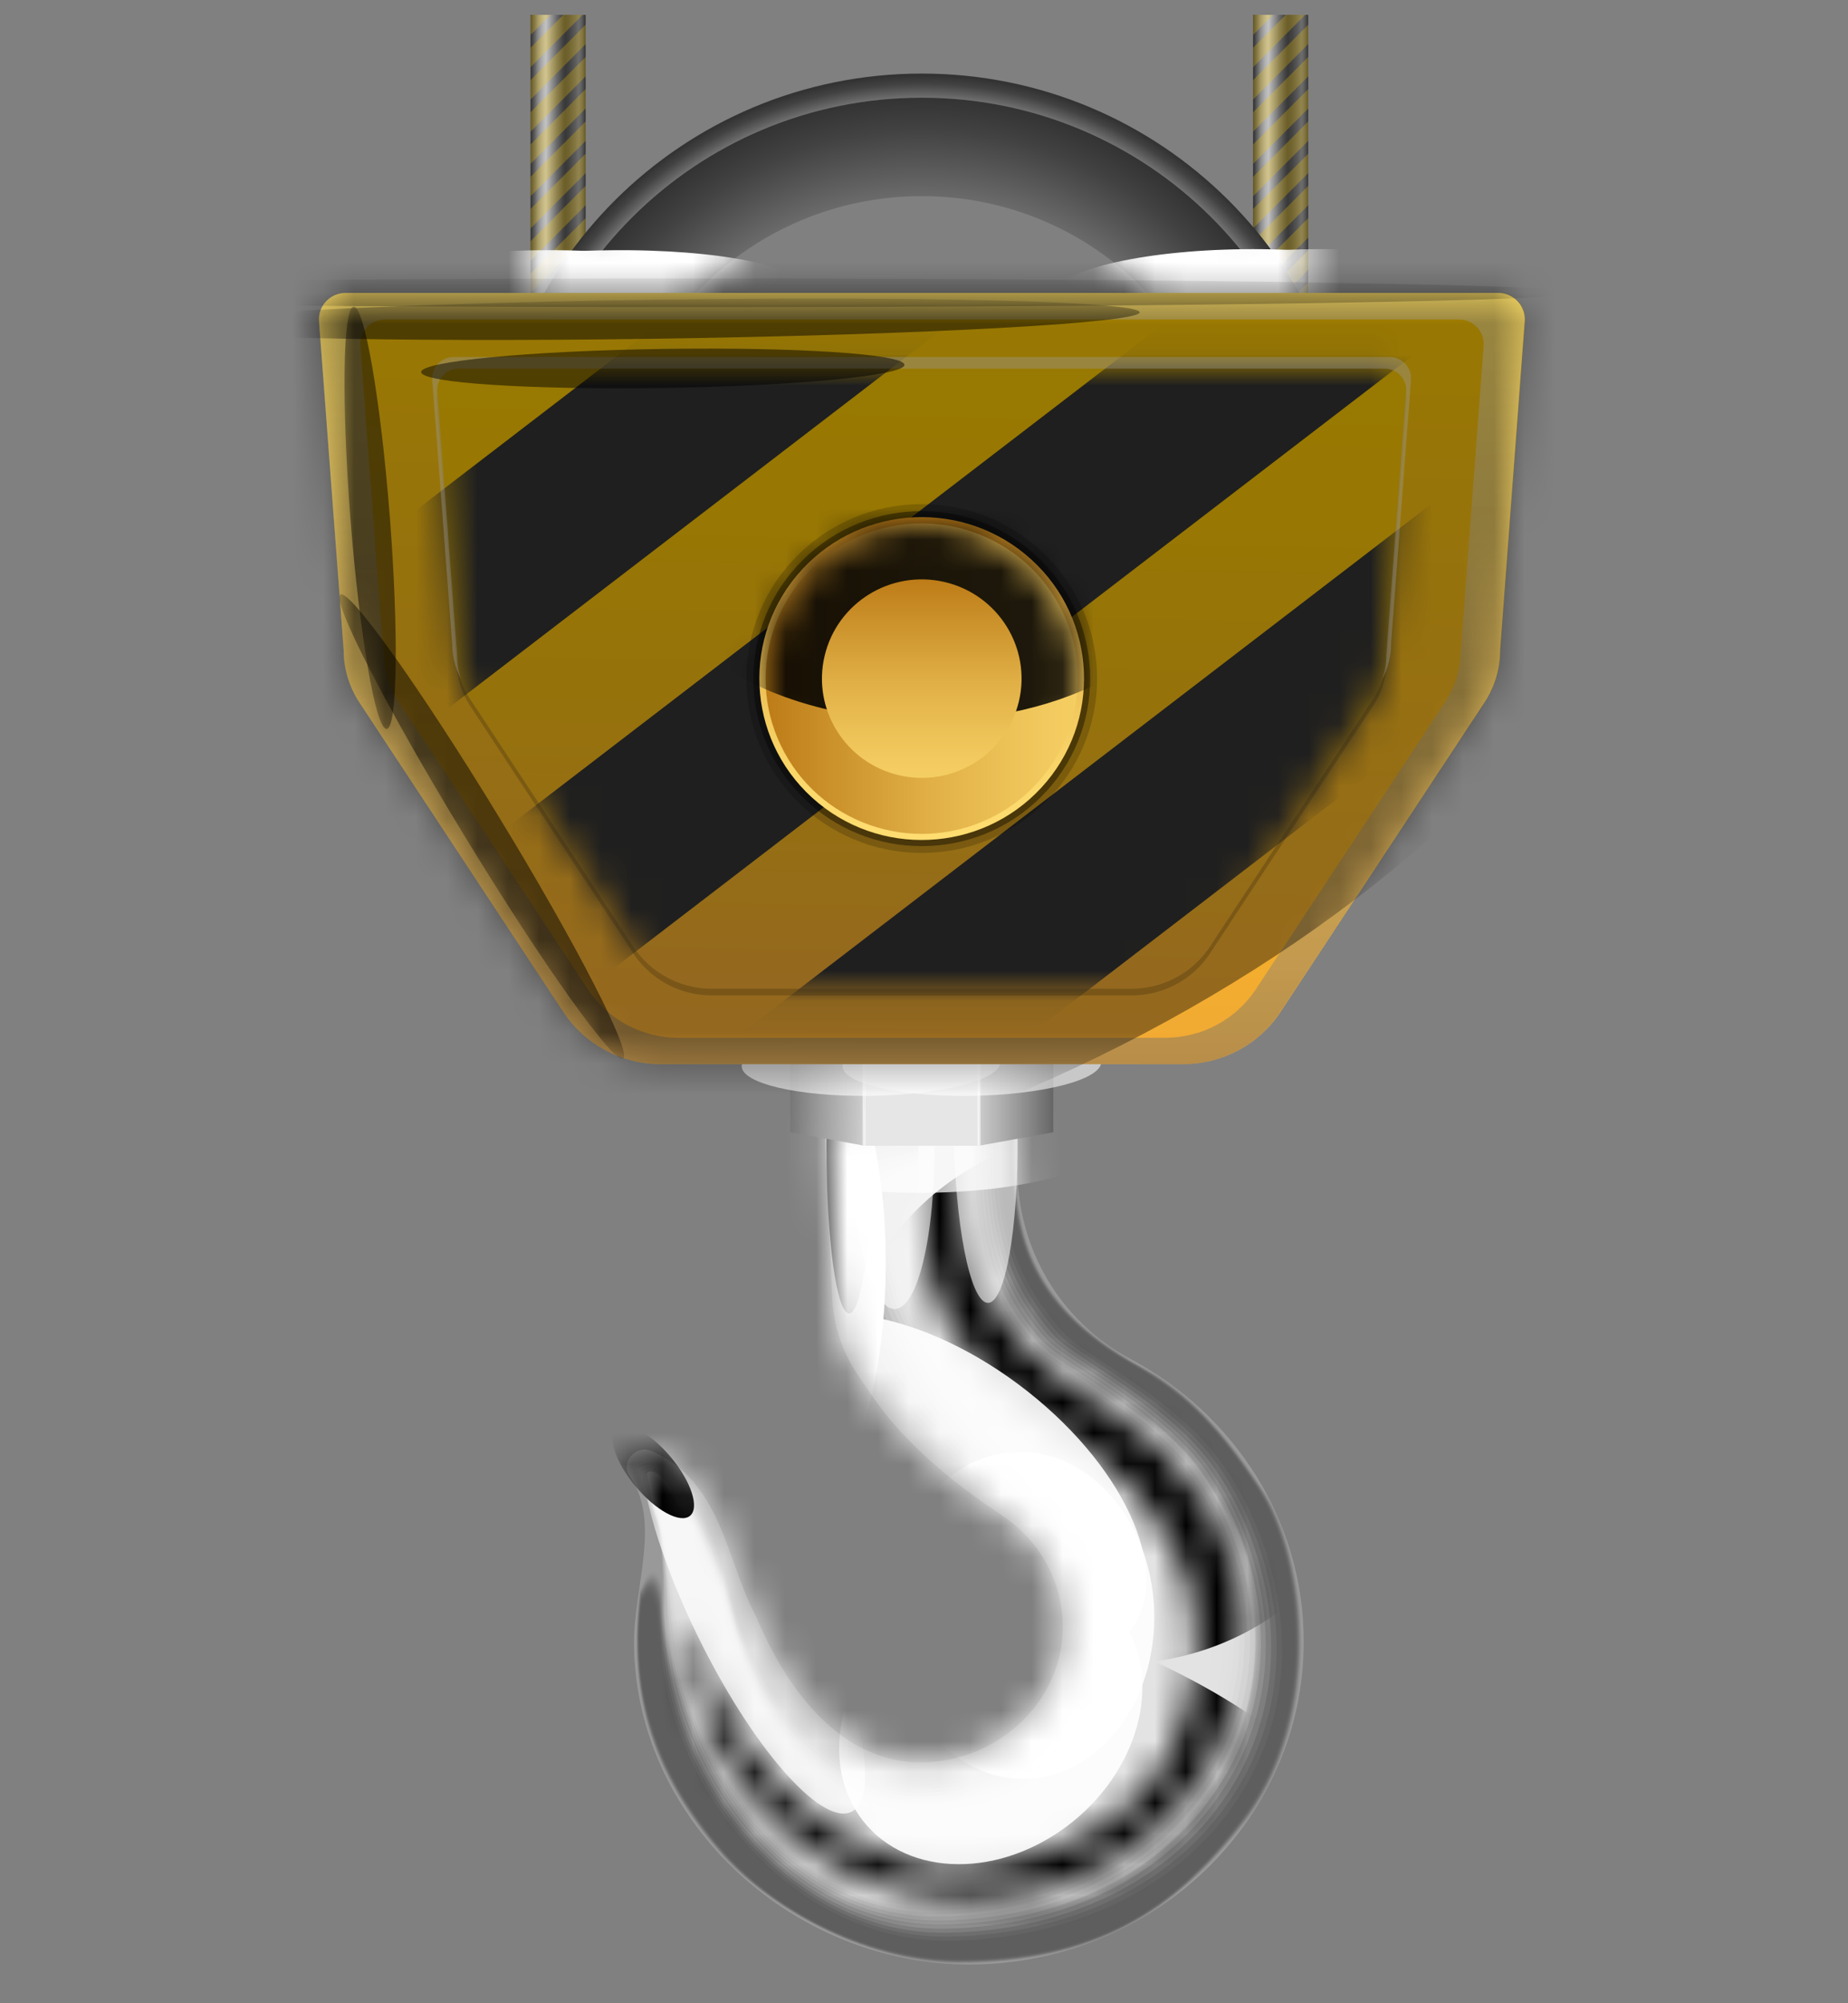 <svg width="60" height="65" viewBox="0 0 60 65" fill="none" xmlns="http://www.w3.org/2000/svg">
<rect x="0" y="0" width="60" height="65" fill="#808080" stroke="none"/>
<g clip-path="url(#clip0_1_411)">
<path d="M19.013 -10.574H17.225V11.215H19.013V-10.574Z" fill="url(#paint0_linear_1_411)"/>
<g opacity="0.62">
<path opacity="0.43" d="M17.225 0.502V1.133L19.017 -0.661V-1.292L17.225 0.502Z" fill="#F9C600"/>
<path opacity="0.43" d="M17.225 1.549V2.181L19.017 0.382V-0.25L17.225 1.549Z" fill="#F9C600"/>
<path opacity="0.43" d="M17.225 2.598V3.229L19.017 1.43V0.799L17.225 2.598Z" fill="#F9C600"/>
<path opacity="0.43" d="M17.225 3.641V4.272L19.017 2.477V1.846L17.225 3.641Z" fill="#F9C600"/>
<path opacity="0.43" d="M17.225 4.688V5.319L19.017 3.52V2.889L17.225 4.688Z" fill="#F9C600"/>
<path opacity="0.43" d="M17.225 5.737V6.368L19.017 4.569V3.938L17.225 5.737Z" fill="#F9C600"/>
<path opacity="0.43" d="M17.225 6.779V7.411L19.017 5.616V4.985L17.225 6.779Z" fill="#F9C600"/>
<path opacity="0.43" d="M17.225 7.827V8.458L19.017 6.659V6.028L17.225 7.827Z" fill="#F9C600"/>
<path opacity="0.43" d="M17.225 8.876V9.507L19.017 7.708V7.077L17.225 8.876Z" fill="#F9C600"/>
<path opacity="0.43" d="M17.225 9.918V10.549L19.017 8.755V8.124L17.225 9.918Z" fill="#F9C600"/>
<path opacity="0.43" d="M17.609 11.214L19.017 9.798V9.166L17.225 10.965V11.214H17.609Z" fill="#F9C600"/>
</g>
<path d="M42.472 -10.574H40.684V11.215H42.472V-10.574Z" fill="url(#paint1_linear_1_411)"/>
<g opacity="0.62">
<path opacity="0.43" d="M40.684 0.502V1.133L42.477 -0.661V-1.292L40.684 0.502Z" fill="#F9C600"/>
<path opacity="0.43" d="M40.684 1.549V2.181L42.477 0.382V-0.25L40.684 1.549Z" fill="#F9C600"/>
<path opacity="0.43" d="M40.684 2.598V3.229L42.477 1.43V0.799L40.684 2.598Z" fill="#F9C600"/>
<path opacity="0.43" d="M40.684 3.641V4.272L42.477 2.477V1.846L40.684 3.641Z" fill="#F9C600"/>
<path opacity="0.43" d="M40.684 4.688V5.319L42.477 3.52V2.889L40.684 4.688Z" fill="#F9C600"/>
<path opacity="0.43" d="M40.684 5.737V6.368L42.477 4.569V3.938L40.684 5.737Z" fill="#F9C600"/>
<path opacity="0.43" d="M40.684 6.779V7.411L42.477 5.616V4.985L40.684 6.779Z" fill="#F9C600"/>
<path opacity="0.43" d="M40.684 7.827V8.458L42.477 6.659V6.028L40.684 7.827Z" fill="#F9C600"/>
<path opacity="0.43" d="M40.684 8.876V9.507L42.477 7.708V7.077L40.684 8.876Z" fill="#F9C600"/>
<path opacity="0.43" d="M40.684 9.918V10.549L42.477 8.755V8.124L40.684 9.918Z" fill="#F9C600"/>
<path opacity="0.43" d="M41.068 11.214L42.477 9.798V9.166L40.684 10.965V11.214H41.068Z" fill="#F9C600"/>
</g>
<path d="M29.927 2.387C22.164 2.387 15.869 8.642 15.869 16.358C15.869 24.073 22.164 30.328 29.927 30.328C37.69 30.328 43.985 24.073 43.985 16.358C43.985 8.642 37.69 2.387 29.927 2.387ZM29.927 29.551C22.596 29.551 16.655 23.643 16.655 16.362C16.655 9.08 22.6 3.173 29.927 3.173C37.254 3.173 43.198 9.08 43.198 16.362C43.198 23.643 37.254 29.551 29.927 29.551Z" fill="url(#paint2_radial_1_411)"/>
<path d="M29.928 3.17C22.596 3.17 16.656 9.078 16.656 16.359C16.656 23.641 22.601 29.549 29.928 29.549C37.255 29.549 43.199 23.641 43.199 16.359C43.199 9.078 37.255 3.17 29.928 3.17ZM29.928 26.354C24.372 26.354 19.87 21.881 19.87 16.359C19.87 10.838 24.372 6.364 29.928 6.364C35.483 6.364 39.985 10.838 39.985 16.359C39.985 21.881 35.483 26.354 29.928 26.354Z" fill="url(#paint3_radial_1_411)"/>
<mask id="mask0_1_411" style="mask-type:luminance" maskUnits="userSpaceOnUse" x="16" y="-11" width="27" height="23">
<path d="M21.385 11.099C23.161 8.261 26.314 6.368 29.922 6.368C33.529 6.368 36.687 8.261 38.458 11.099H42.938C42.791 10.747 42.64 10.395 42.467 10.056V-10.574H40.679V7.364C38.1 4.32 34.238 2.383 29.922 2.383C25.606 2.383 21.588 4.397 19.009 7.548V-10.574H17.221V10.365C17.104 10.605 16.996 10.85 16.896 11.099H21.385Z" fill="white"/>
</mask>
<g mask="url(#mask0_1_411)">
<path style="mix-blend-mode:multiply" d="M40.178 10.92C43.535 10.881 46.295 10.212 46.347 9.43C46.395 8.649 43.716 8.043 40.359 8.086C37.003 8.125 34.242 8.795 34.19 9.576C34.143 10.358 36.821 10.963 40.178 10.92Z" fill="url(#paint4_radial_1_411)"/>
<path style="mix-blend-mode:multiply" d="M42.387 10.92C45.744 10.881 48.504 10.212 48.556 9.43C48.604 8.649 45.925 8.043 42.568 8.086C39.212 8.125 36.451 8.795 36.399 9.576C36.352 10.358 39.03 10.963 42.387 10.92Z" fill="url(#paint5_radial_1_411)"/>
<path style="mix-blend-mode:multiply" d="M19.609 10.88C23.169 10.837 26.098 10.189 26.15 9.425C26.202 8.661 23.359 8.077 19.799 8.12C16.239 8.163 13.31 8.811 13.258 9.575C13.207 10.339 16.049 10.923 19.609 10.88Z" fill="url(#paint6_radial_1_411)"/>
<path style="mix-blend-mode:multiply" d="M17.277 10.88C20.837 10.837 23.766 10.189 23.818 9.425C23.87 8.661 21.027 8.077 17.467 8.12C13.907 8.163 10.978 8.811 10.927 9.575C10.875 10.339 13.717 10.923 17.277 10.88Z" fill="url(#paint7_radial_1_411)"/>
</g>
<path d="M33.036 37.937V36.404C33.036 36.194 32.859 36.022 32.639 36.022H27.157C26.932 36.022 26.751 36.202 26.759 36.421L27.023 42.131C27.062 42.986 27.33 43.814 27.805 44.54C28.159 45.076 28.582 45.69 28.941 46.111C29.961 47.305 31.201 48.288 32.522 49.164C33.793 50.001 34.596 51.443 34.497 53.058C34.363 55.217 32.535 56.969 30.302 57.166C26.44 57.506 24.729 52.796 24.521 52.401C23.554 50.563 23.437 48.09 21.165 47.086C20.651 46.858 20.128 47.442 20.443 47.893C21.48 49.374 20.569 51.469 20.586 53.371C20.642 59.137 25.861 63.937 31.844 63.735C37.668 63.538 42.329 58.927 42.329 53.268C42.329 49.318 40.057 45.879 36.704 44.097C34.397 42.87 33.032 40.47 33.032 37.932L33.036 37.937Z" fill="#999999"/>
<g opacity="0.39">
<g opacity="0.03">
<path d="M32.987 36.688C32.995 37.019 32.995 37.337 33 37.642C33.017 40.063 33.553 42.403 37.151 44.374C38.356 45.035 39.506 46.018 41.039 48.358C41.139 48.508 41.234 48.676 41.325 48.852C42.556 51.264 42.914 56.03 40.378 59.224C38.201 61.968 35.63 63.724 31.086 63.728H31.073C27.841 63.672 24.735 61.71 23.314 60.07C21.011 57.408 20.363 54.768 20.773 51.552C20.787 51.514 20.804 51.479 20.821 51.449C21.214 50.543 21.525 51.118 21.53 51.638C21.551 53.321 22.428 55.901 23.802 57.971C24.083 58.396 24.385 58.795 24.709 59.164C26.053 60.706 28.606 62.118 30.887 62.084H30.978C34.991 61.929 37.398 61.028 39.493 57.683C41.078 55.158 41.057 51.058 39.7 48.95C39.385 48.457 39.113 48.062 38.866 47.731C37.963 46.533 37.367 46.203 35.873 45.318C35.164 44.897 34.563 44.459 34.058 44C31.924 42.064 31.552 39.827 31.535 37.822C31.535 37.517 31.539 37.084 31.535 36.753C31.535 36.744 32.546 36.706 32.546 36.693L32.987 36.68V36.688Z" fill="black"/>
</g>
<g opacity="0.06">
<path d="M32.967 36.694C32.975 37.024 32.975 37.342 32.98 37.647C32.997 40.072 33.537 42.404 37.11 44.366C38.337 45.04 39.486 46.019 41.007 48.342C41.106 48.492 41.201 48.659 41.292 48.835C42.527 51.239 42.895 56.009 40.363 59.212C38.181 61.973 35.62 63.712 31.079 63.716H31.066C27.843 63.664 24.754 61.728 23.32 60.071C21.017 57.409 20.365 54.76 20.771 51.583C20.784 51.549 20.806 51.514 20.819 51.484C21.199 50.621 21.497 51.192 21.506 51.716C21.536 53.399 22.417 55.967 23.804 58.036C24.085 58.457 24.391 58.856 24.715 59.225C26.059 60.754 28.591 62.153 30.889 62.119H30.98C34.993 61.969 37.395 61.058 39.499 57.722C41.093 55.194 41.072 51.106 39.732 48.99C39.421 48.496 39.153 48.101 38.903 47.77C38.004 46.568 37.404 46.221 35.926 45.34C35.222 44.92 34.626 44.482 34.112 44.027C31.965 42.103 31.58 39.879 31.554 37.87C31.554 37.565 31.554 37.132 31.55 36.801C31.55 36.779 32.526 36.732 32.526 36.711L32.967 36.698V36.694Z" fill="black"/>
</g>
<g opacity="0.09">
<path d="M32.952 36.701C32.961 37.032 32.965 37.345 32.965 37.65C32.987 40.08 33.527 42.407 37.078 44.356C38.326 45.043 39.471 46.018 40.983 48.324C41.083 48.474 41.178 48.641 41.273 48.817C42.513 51.213 42.888 55.987 40.357 59.199C38.171 61.976 35.613 63.698 31.086 63.702H31.073C27.859 63.651 24.791 61.745 23.34 60.07C21.041 57.413 20.376 54.755 20.778 51.612C20.791 51.578 20.817 51.548 20.83 51.518C21.193 50.698 21.486 51.269 21.495 51.788C21.53 53.475 22.424 56.026 23.819 58.091C24.1 58.507 24.407 58.907 24.735 59.276C26.079 60.791 28.589 62.174 30.9 62.144H30.986C35.004 61.998 37.398 61.083 39.506 57.752C41.108 55.219 41.087 51.144 39.765 49.019C39.458 48.525 39.19 48.126 38.944 47.795C38.045 46.589 37.441 46.224 35.985 45.352C35.289 44.932 34.689 44.498 34.17 44.039C32.006 42.128 31.613 39.921 31.578 37.904C31.574 37.599 31.578 37.169 31.57 36.834C31.57 36.804 32.511 36.744 32.511 36.714L32.948 36.701H32.952Z" fill="black"/>
</g>
<g opacity="0.12">
<path d="M32.937 36.706C32.946 37.037 32.95 37.35 32.95 37.655C32.976 40.089 33.516 42.408 37.041 44.348C38.307 45.052 39.456 46.018 40.96 48.311C41.059 48.461 41.154 48.629 41.249 48.805C42.493 51.196 42.878 55.97 40.35 59.19C38.16 61.985 35.607 63.69 31.092 63.694H31.079C27.878 63.643 24.824 61.762 23.364 60.075C21.065 57.417 20.396 54.755 20.793 51.647C20.806 51.613 20.832 51.583 20.845 51.553C21.195 50.775 21.476 51.342 21.489 51.862C21.532 53.553 22.43 56.091 23.839 58.147C24.12 58.563 24.431 58.959 24.759 59.324C26.103 60.822 28.595 62.196 30.915 62.166C30.915 62.166 30.997 62.166 31.002 62.166C35.019 62.028 37.413 61.101 39.525 57.774C41.141 55.236 41.115 51.175 39.815 49.045C39.512 48.551 39.249 48.152 39.003 47.817C38.108 46.607 37.499 46.224 36.056 45.357C35.365 44.937 34.765 44.503 34.237 44.048C32.056 42.159 31.65 39.956 31.611 37.934C31.607 37.625 31.611 37.2 31.598 36.865C31.598 36.822 32.509 36.758 32.505 36.71L32.941 36.697L32.937 36.706Z" fill="black"/>
</g>
<g opacity="0.16">
<path d="M32.919 36.711C32.928 37.038 32.932 37.355 32.932 37.656C32.962 40.094 33.502 42.404 37.002 44.332C38.289 45.049 39.434 46.015 40.928 48.286C41.028 48.437 41.127 48.604 41.218 48.78C42.466 51.163 42.86 55.941 40.337 59.17C38.138 61.986 35.597 63.669 31.087 63.674H31.074C27.882 63.626 24.849 61.772 23.371 60.067C21.073 57.41 20.395 54.743 20.792 51.669C20.805 51.639 20.835 51.609 20.848 51.579C21.181 50.845 21.453 51.412 21.471 51.927C21.522 53.618 22.425 56.143 23.847 58.2C24.127 58.612 24.439 59.007 24.771 59.372C26.115 60.853 28.586 62.214 30.923 62.184H31.005C35.027 62.051 37.412 61.119 39.529 57.796C41.153 55.254 41.127 51.21 39.844 49.068C39.546 48.574 39.282 48.17 39.041 47.835C38.146 46.616 37.533 46.221 36.111 45.362C35.425 44.946 34.824 44.512 34.293 44.057C32.098 42.181 31.679 39.991 31.627 37.969C31.619 37.66 31.627 37.235 31.614 36.904C31.614 36.853 32.491 36.776 32.491 36.72L32.928 36.707L32.919 36.711Z" fill="black"/>
</g>
<g opacity="0.19">
<path d="M32.901 36.721C32.91 37.047 32.914 37.361 32.918 37.666C32.953 40.108 33.493 42.41 36.966 44.329C38.275 45.059 39.416 46.02 40.902 48.274C41.001 48.425 41.101 48.592 41.191 48.768C42.444 51.142 42.846 55.925 40.323 59.162C38.12 61.996 35.584 63.662 31.087 63.666H31.074C27.89 63.619 24.874 61.794 23.384 60.068C21.085 57.415 20.403 54.736 20.796 51.705C20.809 51.675 20.839 51.649 20.852 51.619C21.172 50.928 21.436 51.49 21.448 52.01C21.509 53.705 22.416 56.213 23.846 58.265C24.127 58.673 24.438 59.068 24.775 59.433C26.119 60.901 28.568 62.249 30.918 62.219H30.996C35.018 62.09 37.398 61.15 39.524 57.836C41.157 55.29 41.131 51.258 39.865 49.107C39.571 48.614 39.312 48.21 39.066 47.875C38.172 46.651 37.558 46.244 36.154 45.385C35.472 44.968 34.875 44.535 34.335 44.084C32.123 42.225 31.692 40.048 31.635 38.017C31.627 37.708 31.631 37.288 31.618 36.953C31.618 36.888 32.461 36.803 32.461 36.738L32.897 36.725L32.901 36.721Z" fill="black"/>
</g>
<g opacity="0.22">
<path d="M32.889 36.725C32.897 37.051 32.902 37.365 32.906 37.666C32.945 40.108 33.485 42.405 36.932 44.316C38.263 45.059 39.404 46.016 40.877 48.257C40.976 48.407 41.075 48.575 41.17 48.751C42.428 51.121 42.838 55.904 40.319 59.145C38.112 61.996 35.584 63.645 31.096 63.649H31.083C27.907 63.606 24.914 61.803 23.406 60.064C21.108 57.411 20.416 54.727 20.805 51.73C20.818 51.7 20.853 51.675 20.861 51.649C21.168 51.005 21.419 51.559 21.436 52.078C21.501 53.778 22.425 56.264 23.86 58.316C24.145 58.72 24.456 59.115 24.793 59.476C26.136 60.927 28.564 62.266 30.927 62.236H31.005C35.032 62.112 37.407 61.167 39.533 57.853C41.175 55.303 41.149 51.284 39.9 49.129C39.611 48.635 39.356 48.227 39.11 47.892C38.22 46.664 37.598 46.239 36.215 45.389C35.541 44.973 34.941 44.543 34.392 44.088C32.167 42.242 31.722 40.078 31.657 38.043C31.649 37.73 31.649 37.313 31.636 36.978C31.636 36.906 32.444 36.807 32.444 36.734L32.88 36.721L32.889 36.725Z" fill="black"/>
</g>
<g opacity="0.25">
<path d="M32.87 36.733C32.879 37.059 32.883 37.368 32.888 37.673C32.931 40.12 33.471 42.405 36.897 44.311C38.249 45.066 39.385 46.02 40.85 48.243C40.949 48.398 41.048 48.561 41.143 48.737C42.405 51.099 42.824 55.89 40.31 59.136C38.093 62.008 35.575 63.635 31.095 63.639H31.082C27.919 63.596 24.939 61.823 23.422 60.067C21.124 57.414 20.428 54.727 20.813 51.764C20.826 51.734 20.86 51.712 20.873 51.687C21.163 51.086 21.405 51.64 21.426 52.155C21.5 53.859 22.428 56.328 23.876 58.376C24.161 58.779 24.472 59.17 24.813 59.531C26.157 60.969 28.563 62.291 30.944 62.266H31.017C35.048 62.145 37.415 61.192 39.549 57.886C41.2 55.332 41.174 51.326 39.942 49.162C39.657 48.669 39.402 48.261 39.16 47.922C38.27 46.689 37.644 46.251 36.279 45.401C35.609 44.985 35.009 44.56 34.456 44.105C32.218 42.272 31.76 40.12 31.687 38.081C31.674 37.768 31.674 37.351 31.665 37.016C31.661 36.935 32.443 36.828 32.438 36.742L32.875 36.729L32.87 36.733Z" fill="black"/>
</g>
<g opacity="0.28">
<path d="M32.856 36.737C32.864 37.059 32.869 37.373 32.873 37.673C32.921 40.125 33.461 42.4 36.861 44.298C38.234 45.066 39.371 46.015 40.822 48.222C40.922 48.377 41.021 48.54 41.116 48.716C42.382 51.069 42.809 55.864 40.3 59.119C38.079 62.008 35.569 63.618 31.098 63.622H31.085C27.931 63.579 24.972 61.832 23.438 60.063C21.14 57.414 20.435 54.714 20.82 51.79C20.829 51.764 20.872 51.743 20.88 51.717C21.157 51.159 21.386 51.708 21.412 52.224C21.494 53.928 22.427 56.384 23.887 58.432C24.172 58.831 24.488 59.222 24.829 59.582C26.173 61.008 28.562 62.317 30.951 62.291C30.951 62.291 31.02 62.291 31.024 62.291C35.055 62.175 37.422 61.214 39.556 57.916C41.22 55.358 41.194 51.365 39.98 49.192C39.703 48.694 39.448 48.286 39.206 47.947C38.321 46.711 37.69 46.256 36.342 45.41C35.677 44.993 35.081 44.568 34.519 44.118C32.264 42.301 31.793 40.159 31.711 38.115C31.698 37.802 31.698 37.39 31.685 37.051C31.681 36.956 32.428 36.84 32.424 36.742L32.86 36.729L32.856 36.737Z" fill="black"/>
</g>
<g opacity="0.31">
<path d="M32.844 36.74C32.853 37.062 32.857 37.376 32.861 37.676C32.909 40.132 33.453 42.399 36.827 44.288C38.222 45.07 39.354 46.014 40.797 48.204C40.897 48.358 40.996 48.521 41.091 48.697C42.361 51.046 42.793 55.842 40.288 59.105C38.063 62.011 35.557 63.604 31.099 63.608H31.086C27.941 63.57 24.998 61.848 23.452 60.062C21.158 57.413 20.445 54.708 20.825 51.819C20.834 51.793 20.881 51.772 20.89 51.75C21.149 51.235 21.374 51.78 21.4 52.3C21.491 54.008 22.432 56.447 23.897 58.491C24.182 58.886 24.497 59.272 24.843 59.637C26.187 61.045 28.554 62.342 30.96 62.32H31.029C35.065 62.209 37.423 61.243 39.566 57.945C41.238 55.382 41.212 51.402 40.015 49.225C39.743 48.727 39.488 48.315 39.246 47.98C38.361 46.74 37.726 46.267 36.399 45.43C35.738 45.014 35.142 44.593 34.572 44.138C32.304 42.335 31.82 40.209 31.729 38.157C31.716 37.844 31.712 37.432 31.699 37.093C31.695 36.989 32.408 36.861 32.403 36.753L32.84 36.74H32.844Z" fill="black"/>
</g>
<g opacity="0.34">
<path d="M32.824 36.748C32.832 37.07 32.837 37.379 32.841 37.68C32.893 40.14 33.437 42.398 36.785 44.279C38.202 45.073 39.334 46.018 40.768 48.19C40.868 48.345 40.967 48.508 41.066 48.684C42.341 51.024 42.782 55.824 40.28 59.095C38.051 62.023 35.554 63.59 31.1 63.599H31.087C27.951 63.56 25.03 61.869 23.466 60.066C21.172 57.416 20.455 54.707 20.831 51.857C20.84 51.831 20.887 51.814 20.896 51.792C21.142 51.32 21.354 51.865 21.38 52.38C21.475 54.093 22.425 56.515 23.903 58.554C24.188 58.949 24.503 59.331 24.853 59.692C26.197 61.087 28.542 62.371 30.962 62.349H31.026C35.062 62.242 37.416 61.268 39.563 57.979C41.244 55.411 41.218 51.444 40.038 49.259C39.77 48.761 39.52 48.349 39.278 48.01C38.397 46.765 37.757 46.279 36.448 45.442C35.796 45.026 35.195 44.605 34.621 44.154C32.34 42.364 31.843 40.252 31.744 38.195C31.726 37.877 31.726 37.47 31.713 37.13C31.705 37.014 32.387 36.881 32.383 36.761L32.819 36.748H32.824Z" fill="black"/>
</g>
<g opacity="0.38">
<path d="M32.81 36.754C32.819 37.076 32.823 37.385 32.827 37.686C32.883 40.15 33.428 42.4 36.75 44.272C38.184 45.079 39.316 46.019 40.742 48.175C40.841 48.329 40.94 48.492 41.04 48.668C42.319 51.004 42.768 55.804 40.271 59.084C38.033 62.029 35.544 63.579 31.103 63.583H31.09C27.967 63.549 25.059 61.879 23.483 60.063C21.189 57.414 20.463 54.7 20.834 51.884C20.843 51.858 20.895 51.845 20.904 51.824C21.133 51.395 21.335 51.935 21.366 52.451C21.469 54.168 22.424 56.572 23.915 58.612C24.2 59.002 24.52 59.384 24.869 59.745C26.209 61.127 28.537 62.398 30.969 62.373C30.969 62.373 31.03 62.373 31.034 62.373C35.074 62.27 37.424 61.291 39.575 58.006C41.264 55.434 41.238 51.48 40.076 49.286C39.813 48.788 39.562 48.372 39.325 48.033C38.443 46.783 37.8 46.281 36.508 45.453C35.86 45.036 35.259 44.62 34.68 44.169C32.382 42.396 31.872 40.292 31.769 38.235C31.751 37.918 31.747 37.514 31.734 37.175C31.726 37.05 32.373 36.904 32.373 36.776L32.81 36.763V36.754Z" fill="black"/>
</g>
<g opacity="0.41">
<path d="M32.793 36.762C32.802 37.08 32.806 37.389 32.815 37.689C32.875 40.158 33.419 42.399 36.72 44.262C38.176 45.083 39.308 46.018 40.721 48.157C40.824 48.311 40.924 48.474 41.019 48.65C42.306 50.977 42.76 55.782 40.263 59.066C38.02 62.028 35.541 63.561 31.108 63.565H31.095C27.98 63.531 25.095 61.891 23.505 60.058C21.211 57.413 20.481 54.687 20.848 51.909C20.857 51.887 20.908 51.87 20.917 51.853C21.133 51.467 21.327 52.008 21.358 52.523C21.47 54.24 22.433 56.632 23.933 58.667C24.218 59.053 24.537 59.435 24.892 59.796C26.231 61.161 28.538 62.419 30.987 62.398H31.048C35.087 62.299 37.433 61.311 39.589 58.031C41.291 55.455 41.261 51.514 40.116 49.316C39.857 48.818 39.61 48.401 39.373 48.058C38.496 46.804 37.848 46.285 36.573 45.46C35.929 45.044 35.333 44.627 34.742 44.181C32.43 42.421 31.907 40.334 31.795 38.269C31.778 37.951 31.774 37.548 31.756 37.209C31.748 37.071 32.365 36.916 32.361 36.775L32.797 36.762H32.793Z" fill="black"/>
</g>
<g opacity="0.44">
<path d="M32.775 36.766C32.784 37.084 32.788 37.393 32.797 37.694C32.862 40.167 33.406 42.399 36.681 44.254C38.158 45.091 39.286 46.018 40.69 48.144C40.793 48.298 40.893 48.461 40.988 48.637C42.28 50.956 42.742 55.764 40.249 59.057C38.003 62.037 35.527 63.553 31.103 63.557H31.09C27.984 63.527 25.12 61.912 23.513 60.062C21.219 57.417 20.48 54.687 20.847 51.943C20.856 51.922 20.912 51.909 20.921 51.887C21.124 51.544 21.305 52.081 21.34 52.596C21.461 54.318 22.428 56.696 23.936 58.722C24.221 59.109 24.545 59.487 24.9 59.843C26.239 61.195 28.529 62.441 30.987 62.419C30.987 62.419 31.043 62.419 31.047 62.419C35.091 62.329 37.428 61.333 39.592 58.057C41.303 55.477 41.273 51.553 40.15 49.342C39.895 48.843 39.653 48.423 39.411 48.079C38.534 46.821 37.882 46.285 36.629 45.469C35.994 45.052 35.393 44.64 34.797 44.19C32.473 42.442 31.933 40.368 31.812 38.299C31.795 37.977 31.786 37.582 31.773 37.239C31.764 37.093 32.347 36.929 32.343 36.775L32.78 36.762L32.775 36.766Z" fill="black"/>
</g>
<g opacity="0.47">
<path d="M32.759 36.77C32.768 37.088 32.772 37.397 32.781 37.694C32.85 40.171 33.394 42.395 36.643 44.237C38.142 45.087 39.265 46.01 40.66 48.118C40.764 48.272 40.864 48.436 40.963 48.612C42.259 50.926 42.73 55.734 40.242 59.036C37.991 62.037 35.524 63.531 31.109 63.535H31.096C27.998 63.505 25.151 61.917 23.531 60.049C21.237 57.404 20.494 54.669 20.857 51.96C20.866 51.939 20.922 51.93 20.93 51.909C21.116 51.613 21.289 52.141 21.328 52.656C21.453 54.382 22.43 56.743 23.95 58.77C24.235 59.152 24.559 59.53 24.918 59.886C26.257 61.225 28.525 62.458 31.001 62.436H31.057C35.105 62.35 37.438 61.346 39.606 58.078C41.326 55.494 41.296 51.583 40.19 49.363C39.939 48.861 39.697 48.444 39.459 48.101C38.587 46.839 37.93 46.289 36.69 45.473C36.06 45.057 35.459 44.645 34.859 44.198C32.521 42.468 31.968 40.403 31.839 38.329C31.817 38.007 31.808 37.612 31.796 37.269C31.787 37.114 32.336 36.938 32.331 36.775L32.768 36.762L32.759 36.77Z" fill="black"/>
</g>
<g opacity="0.5">
<path d="M32.746 36.78C32.754 37.098 32.759 37.403 32.767 37.703C32.841 40.185 33.385 42.404 36.608 44.233C38.129 45.096 39.252 46.015 40.634 48.106C40.738 48.26 40.837 48.423 40.937 48.599C42.237 50.905 42.717 55.718 40.233 59.028C37.973 62.046 35.515 63.523 31.108 63.528H31.095C28.011 63.497 25.181 61.939 23.544 60.054C21.25 57.414 20.498 54.67 20.857 51.996C20.865 51.978 20.926 51.965 20.934 51.948C21.107 51.695 21.271 52.223 21.306 52.734C21.44 54.46 22.425 56.808 23.954 58.831C24.239 59.208 24.563 59.586 24.926 59.943C26.265 61.269 28.512 62.484 31 62.467H31.052C35.1 62.386 37.429 61.372 39.602 58.109C41.33 55.52 41.3 51.622 40.211 49.398C39.965 48.896 39.727 48.475 39.489 48.132C38.617 46.865 37.956 46.298 36.737 45.491C36.111 45.075 35.515 44.667 34.901 44.22C32.547 42.503 31.985 40.451 31.847 38.373C31.826 38.051 31.817 37.656 31.799 37.312C31.791 37.145 32.305 36.96 32.301 36.788L32.737 36.776L32.746 36.78Z" fill="black"/>
</g>
<g opacity="0.53">
<path d="M32.73 36.782C32.738 37.1 32.743 37.404 32.751 37.701C32.829 40.187 33.369 42.398 36.57 44.218C38.108 45.094 39.231 46.008 40.609 48.086C40.713 48.241 40.813 48.404 40.912 48.58C42.217 50.877 42.705 55.694 40.221 59.013C37.957 62.048 35.503 63.508 31.11 63.512H31.097C28.021 63.486 25.208 61.954 23.558 60.052C21.268 57.411 20.508 54.659 20.862 52.028C20.871 52.01 20.931 52.002 20.94 51.985C21.095 51.774 21.251 52.298 21.29 52.813C21.432 54.544 22.422 56.875 23.964 58.893C24.249 59.27 24.578 59.644 24.94 59.996C26.275 61.306 28.505 62.512 31.006 62.495C31.006 62.495 31.053 62.495 31.058 62.495C35.11 62.417 37.434 61.4 39.612 58.141C41.348 55.548 41.318 51.663 40.247 49.43C40.005 48.928 39.767 48.507 39.534 48.159C38.666 46.888 38 46.304 36.799 45.502C36.181 45.085 35.581 44.677 34.963 44.235C32.596 42.531 32.017 40.496 31.874 38.409C31.853 38.087 31.84 37.696 31.827 37.349C31.818 37.173 32.302 36.975 32.293 36.791L32.73 36.778V36.782Z" fill="black"/>
</g>
<g opacity="0.56">
<path d="M32.711 36.792C32.719 37.105 32.724 37.41 32.732 37.71C32.81 40.201 33.354 42.403 36.534 44.215C38.093 45.104 39.217 46.018 40.582 48.075C40.685 48.229 40.785 48.392 40.884 48.568C42.193 50.861 42.69 55.678 40.21 59.005C37.942 62.062 35.497 63.501 31.112 63.505H31.099C28.032 63.479 25.241 61.972 23.578 60.057C21.288 57.417 20.519 54.661 20.873 52.063C20.878 52.046 20.947 52.042 20.955 52.025C21.098 51.857 21.241 52.381 21.284 52.892C21.435 54.626 22.429 56.94 23.98 58.954C24.269 59.327 24.593 59.701 24.96 60.053C26.295 61.35 28.503 62.539 31.021 62.526H31.069C35.121 62.453 37.441 61.427 39.623 58.177C41.372 55.579 41.338 51.707 40.284 49.466C40.05 48.963 39.813 48.538 39.575 48.191C38.707 46.915 38.037 46.314 36.858 45.516C36.244 45.099 35.644 44.696 35.022 44.249C32.641 42.558 32.05 40.535 31.894 38.449C31.868 38.123 31.86 37.736 31.842 37.388C31.834 37.2 32.283 36.998 32.279 36.8L32.715 36.787L32.711 36.792Z" fill="black"/>
</g>
<g opacity="0.59">
<path d="M32.702 36.797C32.711 37.111 32.715 37.415 32.728 37.712C32.81 40.206 33.355 42.4 36.508 44.203C38.089 45.109 39.208 46.015 40.565 48.054C40.669 48.209 40.768 48.372 40.872 48.548C42.185 50.832 42.686 55.654 40.215 58.985C37.938 62.059 35.502 63.48 31.125 63.485H31.112C28.054 63.463 25.28 61.982 23.604 60.05C21.314 57.41 20.541 54.649 20.891 52.086C20.895 52.069 20.969 52.064 20.973 52.051C21.098 51.927 21.232 52.446 21.28 52.957C21.435 54.696 22.438 56.993 24.001 59.007C24.291 59.376 24.619 59.749 24.986 60.101C26.321 61.385 28.512 62.562 31.039 62.549C31.039 62.549 31.082 62.549 31.086 62.549C35.143 62.48 37.454 61.45 39.645 58.2C41.403 55.598 41.368 51.742 40.336 49.492C40.107 48.99 39.874 48.565 39.636 48.217C38.772 46.934 38.098 46.324 36.932 45.53C36.322 45.113 35.726 44.71 35.091 44.267C32.698 42.589 32.089 40.58 31.929 38.489C31.903 38.162 31.89 37.776 31.877 37.432C31.864 37.235 32.283 37.02 32.279 36.814L32.715 36.801L32.702 36.797Z" fill="black"/>
</g>
<g opacity="0.62">
<path d="M32.68 36.799C32.689 37.112 32.693 37.417 32.706 37.714C32.793 40.208 33.337 42.398 36.465 44.192C38.068 45.111 39.187 46.013 40.53 48.039C40.634 48.194 40.733 48.357 40.837 48.533C42.154 50.808 42.664 55.634 40.193 58.974C37.912 62.065 35.484 63.469 31.117 63.474H31.104C28.058 63.452 25.302 62.001 23.608 60.052C21.319 57.416 20.537 54.642 20.886 52.118C20.891 52.105 20.964 52.101 20.968 52.088C21.081 52.006 21.206 52.521 21.254 53.032C21.418 54.771 22.429 57.055 24.001 59.064C24.291 59.434 24.619 59.803 24.991 60.155C26.326 61.426 28.494 62.589 31.035 62.572C31.035 62.572 31.073 62.572 31.078 62.572C35.134 62.508 37.446 61.469 39.636 58.227C41.403 55.621 41.368 51.779 40.353 49.52C40.128 49.018 39.895 48.589 39.662 48.241C38.798 46.953 38.12 46.326 36.975 45.536C36.374 45.12 35.774 44.72 35.134 44.278C32.728 42.612 32.106 40.62 31.937 38.521C31.912 38.194 31.898 37.812 31.881 37.465C31.868 37.254 32.253 37.031 32.248 36.816L32.685 36.803L32.68 36.799Z" fill="black"/>
</g>
<g opacity="0.66">
<path d="M32.663 36.809C32.672 37.123 32.676 37.423 32.689 37.719C32.78 40.218 33.324 42.404 36.426 44.185C38.05 45.117 39.165 46.014 40.5 48.023C40.604 48.178 40.707 48.341 40.807 48.517C42.129 50.788 42.647 55.614 40.18 58.963C37.895 62.071 35.471 63.458 31.117 63.462H31.104C28.067 63.441 25.328 62.016 23.621 60.053C21.331 57.417 20.545 54.639 20.887 52.149C20.891 52.136 20.969 52.132 20.973 52.124C21.072 52.085 21.185 52.6 21.232 53.111C21.405 54.854 22.42 57.121 24.006 59.126C24.295 59.491 24.623 59.86 24.995 60.208C26.326 61.462 28.477 62.612 31.035 62.599H31.073C35.134 62.539 37.437 61.492 39.636 58.259C41.412 55.648 41.377 51.819 40.379 49.552C40.159 49.05 39.93 48.62 39.692 48.268C38.833 46.976 38.15 46.332 37.022 45.55C36.426 45.134 35.826 44.735 35.182 44.292C32.763 42.64 32.128 40.66 31.951 38.557C31.924 38.226 31.907 37.848 31.89 37.501C31.877 37.282 32.227 37.05 32.223 36.818L32.659 36.805L32.663 36.809Z" fill="black"/>
</g>
<g opacity="0.69">
<path d="M32.654 36.813C32.662 37.122 32.666 37.427 32.679 37.723C32.775 40.226 33.315 42.403 36.395 44.176C38.036 45.12 39.151 46.013 40.477 48.005C40.581 48.16 40.685 48.323 40.784 48.499C42.11 50.762 42.637 55.596 40.175 58.949C37.885 62.079 35.47 63.444 31.12 63.449H31.107C28.078 63.431 25.361 62.032 23.637 60.053C21.348 57.416 20.553 54.634 20.894 52.183C20.898 52.17 20.976 52.17 20.98 52.161C21.063 52.166 21.166 52.677 21.218 53.188C21.399 54.935 22.419 57.185 24.013 59.19C24.303 59.55 24.635 59.915 25.007 60.267C26.337 61.508 28.467 62.646 31.038 62.633C31.038 62.633 31.072 62.633 31.077 62.633C35.142 62.577 37.436 61.525 39.639 58.292C41.428 55.678 41.385 51.861 40.408 49.59C40.192 49.087 39.963 48.654 39.73 48.302C38.87 47.005 38.183 46.344 37.077 45.567C36.486 45.15 35.889 44.751 35.237 44.313C32.8 42.678 32.152 40.707 31.967 38.599C31.936 38.268 31.919 37.89 31.906 37.543C31.893 37.315 32.213 37.07 32.204 36.83L32.641 36.817L32.654 36.813Z" fill="black"/>
</g>
<g opacity="0.72">
<path d="M32.635 36.817C32.643 37.126 32.652 37.426 32.661 37.722C32.76 40.23 33.3 42.398 36.359 44.163C38.022 45.124 39.136 46.009 40.45 47.984C40.553 48.138 40.657 48.301 40.761 48.477C42.092 50.731 42.627 55.57 40.169 58.932C37.871 62.079 35.464 63.422 31.127 63.431H31.114C28.094 63.414 25.394 62.044 23.662 60.048C21.372 57.416 20.573 54.626 20.91 52.208C20.91 52.2 20.996 52.2 21 52.191C21.07 52.243 21.165 52.749 21.216 53.256C21.402 55.003 22.43 57.244 24.038 59.241C24.327 59.602 24.66 59.962 25.035 60.314C26.366 61.542 28.474 62.663 31.062 62.654H31.097C35.162 62.602 37.456 61.542 39.663 58.318C41.461 55.699 41.417 51.899 40.459 49.615C40.247 49.108 40.022 48.679 39.789 48.327C38.929 47.026 38.242 46.348 37.149 45.579C36.566 45.163 35.965 44.768 35.304 44.33C32.855 42.707 32.194 40.749 32 38.637C31.969 38.306 31.952 37.933 31.935 37.581C31.922 37.34 32.207 37.087 32.198 36.838L32.635 36.825V36.817Z" fill="black"/>
</g>
<g opacity="0.75">
<path d="M32.616 36.825C32.625 37.134 32.633 37.435 32.642 37.727C32.746 40.239 33.282 42.407 36.319 44.15C38.004 45.129 39.114 46.009 40.423 47.967C40.526 48.121 40.63 48.288 40.734 48.46C42.069 50.71 42.613 55.548 40.155 58.919C37.852 62.083 35.455 63.41 31.126 63.414H31.113C28.106 63.401 25.423 62.053 23.674 60.039C21.388 57.408 20.576 54.608 20.913 52.23C20.913 52.221 20.999 52.221 21.004 52.213C21.055 52.307 21.142 52.809 21.198 53.316C21.392 55.068 22.425 57.292 24.045 59.284C24.334 59.64 24.667 60.001 25.047 60.349C26.378 61.563 28.469 62.671 31.065 62.663C31.065 62.663 31.096 62.663 31.1 62.663C35.169 62.62 37.455 61.551 39.667 58.331C41.472 55.707 41.425 51.921 40.492 49.628C40.285 49.121 40.06 48.688 39.831 48.336C38.975 47.031 38.28 46.339 37.209 45.571C36.63 45.154 36.029 44.759 35.364 44.326C32.901 42.716 32.223 40.775 32.024 38.658C31.994 38.328 31.973 37.954 31.955 37.602C31.942 37.353 32.193 37.091 32.189 36.83L32.625 36.817L32.616 36.825Z" fill="black"/>
</g>
<g opacity="0.78">
<path d="M32.602 36.831C32.611 37.14 32.619 37.441 32.628 37.733C32.736 40.249 33.271 42.408 36.283 44.143C37.985 45.134 39.099 46.01 40.395 47.951C40.499 48.105 40.603 48.273 40.706 48.445C42.046 50.686 42.599 55.529 40.145 58.903C37.838 62.089 35.444 63.394 31.124 63.398H31.111C28.113 63.386 25.452 62.067 23.685 60.037C21.4 57.405 20.583 54.601 20.912 52.257C20.912 52.248 21.002 52.257 21.006 52.244C21.045 52.382 21.119 52.88 21.179 53.391C21.382 55.147 22.424 57.353 24.052 59.341C24.342 59.693 24.679 60.054 25.059 60.402C26.385 61.604 28.459 62.699 31.068 62.69C31.068 62.69 31.094 62.69 31.098 62.69C35.168 62.651 37.453 61.574 39.67 58.358C41.484 55.73 41.437 51.957 40.521 49.66C40.318 49.153 40.097 48.719 39.864 48.363C39.009 47.054 38.313 46.345 37.259 45.585C36.684 45.173 36.088 44.778 35.414 44.34C32.939 42.743 32.248 40.815 32.04 38.694C32.006 38.359 31.988 37.99 31.971 37.638C31.958 37.376 32.174 37.106 32.17 36.835L32.606 36.822L32.602 36.831Z" fill="black"/>
</g>
<g opacity="0.81">
<path d="M32.587 36.841C32.596 37.146 32.604 37.446 32.617 37.738C32.73 40.258 33.265 42.409 36.251 44.135C37.974 45.14 39.085 46.011 40.372 47.935C40.476 48.089 40.579 48.257 40.683 48.429C42.027 50.661 42.588 55.508 40.139 58.892C37.828 62.094 35.443 63.382 31.131 63.387H31.118C28.129 63.378 25.485 62.081 23.705 60.038C21.42 57.41 20.594 54.598 20.923 52.288C20.923 52.28 21.018 52.288 21.018 52.28C21.039 52.46 21.108 52.958 21.165 53.465C21.376 55.225 22.418 57.419 24.059 59.402C24.349 59.755 24.686 60.111 25.07 60.459C26.396 61.644 28.448 62.725 31.075 62.721H31.101C35.175 62.687 37.452 61.605 39.672 58.394C41.5 55.762 41.448 52.005 40.549 49.695C40.35 49.188 40.135 48.751 39.901 48.394C39.05 47.081 38.346 46.355 37.313 45.599C36.748 45.183 36.147 44.792 35.464 44.358C32.976 42.774 32.272 40.859 32.051 38.734C32.017 38.399 31.995 38.034 31.978 37.682C31.961 37.412 32.151 37.129 32.142 36.845L32.578 36.832L32.587 36.841Z" fill="black"/>
</g>
<g opacity="0.84">
<path d="M32.569 36.844C32.578 37.149 32.587 37.449 32.599 37.741C32.712 40.266 33.252 42.408 36.211 44.126C37.956 45.143 39.067 46.01 40.341 47.921C40.445 48.075 40.548 48.243 40.657 48.415C42.004 50.643 42.575 55.49 40.125 58.882C37.805 62.102 35.429 63.373 31.131 63.377H31.118C28.137 63.368 25.514 62.102 23.721 60.041C21.436 57.413 20.607 54.593 20.931 52.326C20.931 52.322 21.026 52.326 21.03 52.326C21.039 52.549 21.095 53.043 21.155 53.549C21.371 55.31 22.421 57.491 24.076 59.47C24.365 59.818 24.702 60.174 25.091 60.522C26.417 61.694 28.448 62.763 31.087 62.754H31.113C35.187 62.724 37.46 61.634 39.689 58.431C41.525 55.795 41.473 52.051 40.592 49.733C40.397 49.226 40.181 48.788 39.952 48.432C39.101 47.114 38.397 46.371 37.377 45.624C36.816 45.207 36.215 44.821 35.529 44.387C33.027 42.816 32.306 40.918 32.081 38.785C32.047 38.45 32.025 38.085 32.003 37.733C31.986 37.449 32.142 37.157 32.133 36.865L32.569 36.853V36.844Z" fill="black"/>
</g>
<g opacity="0.88">
<path d="M32.557 36.848C32.566 37.153 32.574 37.449 32.587 37.741C32.704 40.27 33.244 42.404 36.181 44.112C37.949 45.143 39.054 46.006 40.32 47.899C40.424 48.053 40.528 48.221 40.636 48.393C41.988 50.612 42.562 55.464 40.121 58.864C37.797 62.106 35.43 63.355 31.136 63.359H31.123C28.155 63.351 25.545 62.114 23.739 60.036C21.454 57.409 20.616 54.584 20.94 52.351C20.94 52.347 21.039 52.355 21.039 52.351C21.035 52.617 21.078 53.111 21.143 53.618C21.368 55.382 22.422 57.546 24.089 59.521C24.379 59.869 24.72 60.221 25.109 60.564C26.431 61.724 28.444 62.763 31.101 62.771C31.101 62.771 31.118 62.771 31.123 62.771C35.201 62.745 37.469 61.646 39.698 58.448C41.543 55.807 41.491 52.076 40.627 49.754C40.437 49.247 40.225 48.805 39.996 48.449C39.15 47.126 38.441 46.366 37.439 45.623C36.881 45.207 36.285 44.821 35.59 44.391C33.08 42.828 32.341 40.948 32.108 38.81C32.069 38.475 32.047 38.11 32.03 37.758C32.013 37.466 32.134 37.166 32.125 36.861L32.561 36.852L32.557 36.848Z" fill="black"/>
</g>
<g opacity="0.91">
<path d="M32.541 36.854C32.55 37.159 32.559 37.455 32.572 37.747C32.693 40.28 33.233 42.405 36.144 44.105C37.933 45.153 39.039 46.007 40.292 47.883C40.395 48.038 40.503 48.205 40.607 48.377C41.964 50.593 42.547 55.444 40.11 58.853C37.782 62.111 35.419 63.344 31.137 63.348H31.124C28.165 63.344 25.577 62.129 23.754 60.038C21.469 57.41 20.626 54.581 20.946 52.383C20.946 52.383 21.046 52.391 21.05 52.383C21.028 52.692 21.063 53.181 21.132 53.688C21.365 55.457 22.428 57.603 24.104 59.578C24.394 59.922 24.735 60.274 25.128 60.617C26.446 61.768 28.446 62.794 31.111 62.798H31.133C35.216 62.786 37.475 61.674 39.713 58.479C41.566 55.835 41.514 52.117 40.672 49.785C40.486 49.279 40.275 48.837 40.045 48.476C39.199 47.149 38.486 46.372 37.505 45.634C36.957 45.217 36.356 44.831 35.652 44.401C33.125 42.852 32.373 40.984 32.135 38.842C32.096 38.502 32.071 38.146 32.053 37.79C32.036 37.489 32.122 37.176 32.114 36.862L32.55 36.854H32.541Z" fill="black"/>
</g>
<g opacity="0.94">
<path d="M32.522 36.858C32.53 37.163 32.539 37.459 32.552 37.747C32.677 40.284 33.213 42.405 36.103 44.092C37.909 45.153 39.015 46.003 40.259 47.866C40.363 48.021 40.471 48.188 40.575 48.36C41.935 50.567 42.527 55.422 40.091 58.836C37.753 62.111 35.399 63.327 31.126 63.331H31.113C28.163 63.331 25.592 62.142 23.756 60.034C21.471 57.41 20.624 54.572 20.935 52.409L21.039 52.417C21.004 52.769 21.03 53.254 21.099 53.761C21.341 55.53 22.408 57.664 24.093 59.634C24.383 59.973 24.724 60.325 25.121 60.669C26.439 61.802 28.418 62.82 31.096 62.824H31.113C35.196 62.811 37.455 61.695 39.693 58.505C41.555 55.856 41.503 52.151 40.678 49.811C40.497 49.304 40.289 48.858 40.06 48.497C39.218 47.166 38.501 46.372 37.537 45.642C36.993 45.226 36.393 44.844 35.684 44.414C33.144 42.877 32.379 41.023 32.129 38.876C32.09 38.537 32.064 38.18 32.042 37.824C32.025 37.511 32.077 37.189 32.072 36.862L32.509 36.854L32.522 36.858Z" fill="black"/>
</g>
<g opacity="0.97">
<path d="M32.508 36.869C32.517 37.17 32.526 37.466 32.539 37.758C32.668 40.3 33.204 42.412 36.068 44.091C37.896 45.164 38.997 46.014 40.237 47.856C40.341 48.015 40.449 48.178 40.557 48.35C41.922 50.548 42.523 55.408 40.09 58.83C37.749 62.123 35.403 63.321 31.139 63.325H31.126C28.188 63.325 25.635 62.166 23.782 60.041C21.501 57.417 20.641 54.571 20.952 52.446C20.952 52.446 21.056 52.459 21.06 52.459C21.008 52.858 21.026 53.339 21.095 53.841C21.341 55.614 22.417 57.731 24.114 59.697C24.404 60.032 24.749 60.384 25.147 60.723C26.465 61.844 28.422 62.848 31.117 62.853H31.13C35.217 62.844 37.468 61.724 39.714 58.538C41.589 55.885 41.533 52.192 40.725 49.848C40.548 49.342 40.345 48.895 40.116 48.534C39.274 47.199 38.552 46.388 37.606 45.662C37.066 45.246 36.47 44.864 35.753 44.439C33.2 42.914 32.422 41.077 32.163 38.926C32.124 38.587 32.094 38.23 32.076 37.874C32.059 37.552 32.076 37.221 32.072 36.882L32.508 36.874V36.869Z" fill="black"/>
</g>
<path d="M31.125 63.307C28.196 63.307 25.66 62.174 23.799 60.032C21.517 57.408 20.653 54.558 20.96 52.467L21.068 52.484C20.774 54.48 21.932 57.228 24.127 59.748C25.367 61.174 27.591 62.874 31.125 62.874H31.138C35.225 62.87 37.472 61.74 39.722 58.563C42.012 55.33 41.433 50.595 40.159 48.556C38.837 46.443 37.796 45.614 35.809 44.447C32.456 42.476 32.128 39.965 32.054 36.882L32.486 36.873C32.56 39.819 32.867 42.218 36.029 44.078C38.038 45.258 39.161 46.151 40.526 48.328C41.9 50.522 42.505 55.382 40.077 58.812C37.731 62.127 35.389 63.303 31.138 63.307H31.125Z" fill="black"/>
</g>
<g opacity="0.72">
<g opacity="0.05">
<path d="M32.487 36.73L32.504 37.584V37.751C32.556 40.4 33.204 41.654 34.396 43.101C34.569 43.311 34.824 43.517 35.135 43.741C36.085 44.415 37.666 45.286 38.997 46.669C40.932 48.678 43.028 53.68 40.354 58.102C38.444 61.262 34.789 62.91 30.866 62.971C30.823 62.971 30.784 62.971 30.741 62.971C25.985 62.971 22.269 58.591 21.578 54.397C21.466 53.714 21.427 53.027 21.474 52.37C21.522 51.632 21.535 50.108 21.336 49.498C21.302 49.391 21.172 49.116 21.025 48.811C20.77 48.274 20.459 47.605 20.606 47.407C20.606 47.411 20.9 47.27 20.904 47.274C21.488 47.244 22.23 48.343 22.451 48.635C22.956 49.296 23.362 50.331 23.734 51.778C24.568 55.028 26.607 57.32 29.026 57.745C29.056 57.75 29.087 57.754 29.117 57.758C29.367 57.797 29.622 57.819 29.877 57.819C29.899 57.819 30.193 57.81 30.214 57.81C32.456 57.741 33.618 56.814 34.34 55.492C34.832 54.586 35.061 53.568 35.074 52.628C35.092 51.584 34.828 50.653 34.4 50.095C33.761 49.258 32.093 48.283 30.581 46.943C30.391 46.776 30.214 46.608 30.046 46.441C28.439 44.84 27.821 43.195 27.575 41.628C27.376 40.379 27.449 39.16 27.406 38.035C27.402 38.017 27.376 36.97 27.372 36.953C27.359 36.893 31.082 36.824 31.078 36.768L32.037 36.721H32.482L32.487 36.73Z" fill="white"/>
</g>
<g opacity="0.1">
<path d="M32.371 36.739L32.388 37.598C32.388 37.598 32.388 37.761 32.388 37.765C32.44 40.384 33.053 41.702 34.263 43.158C34.44 43.368 34.695 43.579 35.01 43.798C35.943 44.454 37.572 45.369 38.89 46.751C40.791 48.735 42.825 53.655 40.194 58.009C38.298 61.143 34.699 62.779 30.807 62.839C30.768 62.839 30.725 62.839 30.686 62.839C25.947 62.839 22.322 58.451 21.639 54.273C21.527 53.599 21.488 52.917 21.514 52.26C21.544 51.508 21.536 50.014 21.324 49.418C21.281 49.297 21.173 49.035 21.047 48.761C20.823 48.267 20.542 47.657 20.693 47.503C20.693 47.511 20.978 47.383 20.983 47.391C21.553 47.404 22.266 48.486 22.49 48.804C22.974 49.486 23.38 50.517 23.752 51.946C24.59 55.166 26.612 57.459 29.057 57.863C29.087 57.867 29.117 57.871 29.148 57.876C29.398 57.914 29.653 57.936 29.908 57.927C29.934 57.927 30.219 57.918 30.245 57.918C32.461 57.833 33.641 56.935 34.384 55.63C34.889 54.746 35.135 53.741 35.174 52.805C35.218 51.775 34.976 50.852 34.583 50.281C33.982 49.4 32.388 48.383 30.919 47.052C30.733 46.885 30.556 46.713 30.392 46.545C28.824 44.978 28.15 43.351 27.834 41.814C27.584 40.599 27.623 39.393 27.562 38.272C27.549 38.238 27.523 37.229 27.515 37.194C27.489 37.07 31.014 36.941 31.014 36.825L31.926 36.731H32.366L32.371 36.739Z" fill="white"/>
</g>
<g opacity="0.15">
<path d="M32.247 36.751L32.26 37.614C32.26 37.614 32.26 37.773 32.26 37.786C32.311 40.379 32.89 41.758 34.122 43.221C34.303 43.436 34.562 43.647 34.878 43.865C35.798 44.505 37.47 45.467 38.779 46.841C40.645 48.798 42.619 53.637 40.032 57.922C38.148 61.035 34.605 62.653 30.743 62.713C30.704 62.713 30.661 62.713 30.622 62.713C25.9 62.713 22.362 58.321 21.697 54.157C21.589 53.491 21.546 52.813 21.554 52.16C21.567 51.396 21.537 49.932 21.312 49.348C21.261 49.215 21.174 48.966 21.07 48.721C20.876 48.266 20.625 47.717 20.785 47.605C20.79 47.618 21.057 47.502 21.066 47.515C21.619 47.566 22.31 48.64 22.531 48.979C22.993 49.683 23.399 50.713 23.77 52.122C24.617 55.307 26.613 57.608 29.089 57.991C29.119 57.995 29.149 57.999 29.179 58.004C29.43 58.038 29.685 58.059 29.94 58.051C29.97 58.051 30.242 58.042 30.277 58.042C32.467 57.943 33.659 57.076 34.428 55.784C34.947 54.917 35.215 53.925 35.279 52.993C35.349 51.976 35.128 51.061 34.774 50.473C34.212 49.546 32.692 48.489 31.27 47.167C31.084 46.995 30.916 46.824 30.747 46.656C29.218 45.119 28.488 43.518 28.099 42.002C27.797 40.822 27.801 39.624 27.728 38.507C27.71 38.456 27.676 37.486 27.667 37.43C27.628 37.245 30.959 37.048 30.955 36.88L31.815 36.739H32.255L32.247 36.751Z" fill="white"/>
</g>
<g opacity="0.2">
<path d="M32.131 36.76L32.144 37.627C32.144 37.627 32.144 37.786 32.144 37.799C32.196 40.362 32.745 41.809 33.989 43.273C34.175 43.488 34.434 43.698 34.749 43.917C35.652 44.54 37.367 45.544 38.668 46.918C40.5 48.846 42.413 53.611 39.864 57.823C37.994 60.91 34.512 62.516 30.671 62.58C30.632 62.58 30.589 62.58 30.55 62.58C25.846 62.58 22.398 58.184 21.741 54.032C21.638 53.371 21.586 52.701 21.582 52.053C21.577 51.276 21.521 49.842 21.288 49.271C21.227 49.125 21.163 48.889 21.081 48.674C20.921 48.258 20.696 47.773 20.864 47.704C20.873 47.721 21.128 47.618 21.132 47.639C21.672 47.73 22.333 48.79 22.558 49.155C23.003 49.88 23.405 50.911 23.776 52.298C24.632 55.453 26.602 57.755 29.103 58.119C29.133 58.124 29.163 58.128 29.194 58.132C29.444 58.167 29.699 58.184 29.95 58.175C29.984 58.175 30.248 58.167 30.282 58.162C32.443 58.055 33.657 57.209 34.447 55.938C34.978 55.088 35.268 54.114 35.354 53.186C35.449 52.182 35.251 51.276 34.931 50.675C34.413 49.7 32.957 48.605 31.587 47.292C31.406 47.12 31.237 46.944 31.073 46.781C29.587 45.274 28.801 43.698 28.338 42.208C27.984 41.058 27.958 39.877 27.863 38.761C27.841 38.696 27.803 37.756 27.79 37.687C27.738 37.438 30.87 37.176 30.866 36.953L31.678 36.764H32.118L32.131 36.76Z" fill="white"/>
</g>
<g opacity="0.25">
<path d="M32.019 36.769L32.031 37.64C32.031 37.64 32.031 37.795 32.031 37.812C32.083 40.345 32.597 41.856 33.863 43.329C34.049 43.548 34.312 43.758 34.632 43.977C35.518 44.587 37.28 45.63 38.572 47C40.369 48.902 42.227 53.586 39.717 57.724C37.859 60.786 34.433 62.383 30.623 62.443C30.584 62.443 30.545 62.443 30.506 62.443C25.819 62.443 22.458 58.038 21.819 53.903C21.715 53.251 21.659 52.585 21.642 51.937C21.616 51.147 21.534 49.743 21.296 49.185C21.227 49.03 21.183 48.799 21.123 48.618C20.998 48.24 20.799 47.82 20.972 47.79C20.98 47.811 21.222 47.721 21.231 47.747C21.758 47.876 22.393 48.927 22.613 49.314C23.041 50.056 23.439 51.087 23.81 52.456C24.67 55.578 26.623 57.888 29.15 58.231C29.18 58.231 29.21 58.24 29.241 58.244C29.491 58.274 29.742 58.291 29.997 58.283C30.035 58.283 30.29 58.274 30.329 58.27C32.463 58.154 33.69 57.329 34.507 56.076C35.047 55.243 35.362 54.285 35.475 53.362C35.596 52.375 35.418 51.473 35.133 50.859C34.654 49.833 33.271 48.704 31.945 47.399C31.768 47.223 31.599 47.051 31.44 46.884C29.992 45.407 29.154 43.853 28.619 42.389C28.212 41.272 28.152 40.1 28.04 38.988C28.009 38.907 27.971 38.005 27.953 37.919C27.888 37.61 30.826 37.284 30.822 37L31.582 36.76H32.023L32.019 36.769Z" fill="white"/>
</g>
<g opacity="0.3">
<path d="M31.898 36.782L31.911 37.658C31.911 37.658 31.911 37.813 31.911 37.83C31.963 40.333 32.447 41.908 33.726 43.39C33.916 43.609 34.184 43.823 34.499 44.038C35.367 44.63 37.178 45.717 38.456 47.086C40.223 48.962 42.016 53.565 39.549 57.635C37.705 60.675 34.339 62.255 30.555 62.315C30.516 62.315 30.477 62.315 30.438 62.315C25.772 62.315 22.498 57.906 21.867 53.784C21.767 53.14 21.707 52.474 21.668 51.835C21.625 51.032 21.517 49.658 21.271 49.113C21.193 48.945 21.176 48.726 21.132 48.576C21.042 48.237 20.869 47.881 21.05 47.889C21.063 47.915 21.288 47.838 21.301 47.868C21.811 48.035 22.42 49.074 22.645 49.486C23.055 50.246 23.448 51.281 23.824 52.625C24.692 55.716 26.619 58.026 29.172 58.352C29.203 58.352 29.233 58.361 29.259 58.361C29.509 58.391 29.76 58.404 30.01 58.395C30.054 58.395 30.296 58.382 30.339 58.382C32.447 58.258 33.691 57.455 34.529 56.218C35.082 55.403 35.415 54.462 35.557 53.544C35.704 52.569 35.557 51.676 35.298 51.049C34.862 49.971 33.549 48.804 32.27 47.511C32.093 47.335 31.928 47.159 31.769 46.992C30.365 45.549 29.466 44.017 28.861 42.578C28.408 41.496 28.312 40.337 28.183 39.23C28.148 39.131 28.105 38.268 28.084 38.165C28.006 37.791 30.745 37.401 30.741 37.061L31.453 36.774H31.89L31.898 36.782Z" fill="white"/>
</g>
<g opacity="0.35">
<path d="M31.782 36.791L31.791 37.676C31.791 37.676 31.791 37.826 31.791 37.847C31.838 40.325 32.292 41.965 33.592 43.446C33.787 43.669 34.055 43.884 34.374 44.099C35.225 44.674 37.083 45.803 38.353 47.173C40.086 49.019 41.818 53.544 39.39 57.545C37.558 60.559 34.249 62.126 30.495 62.186C30.456 62.186 30.417 62.186 30.378 62.186C25.73 62.186 22.546 57.769 21.928 53.664C21.833 53.029 21.764 52.367 21.712 51.728C21.647 50.912 21.513 49.568 21.258 49.036C21.172 48.856 21.176 48.65 21.159 48.529C21.111 48.233 20.956 47.932 21.142 47.988C21.155 48.018 21.371 47.954 21.384 47.988C21.88 48.199 22.464 49.221 22.684 49.663C23.077 50.44 23.466 51.479 23.842 52.801C24.714 55.858 26.62 58.176 29.203 58.477C29.233 58.477 29.264 58.486 29.289 58.486C29.54 58.511 29.791 58.524 30.041 58.516C30.089 58.516 30.322 58.503 30.369 58.503C32.447 58.37 33.709 57.588 34.573 56.369C35.139 55.57 35.493 54.647 35.657 53.728C35.83 52.767 35.705 51.878 35.484 51.238C35.096 50.109 33.847 48.907 32.616 47.623C32.443 47.443 32.283 47.267 32.123 47.104C30.758 45.691 29.812 44.184 29.13 42.772C28.624 41.724 28.494 40.578 28.348 39.47C28.309 39.354 28.261 38.53 28.235 38.41C28.145 37.976 30.689 37.517 30.68 37.126L31.341 36.791H31.778H31.782Z" fill="white"/>
</g>
<g opacity="0.4">
<path d="M31.66 36.8L31.669 37.688C31.669 37.714 31.669 37.838 31.669 37.86C31.716 40.307 32.14 42.012 33.453 43.501C33.652 43.725 33.92 43.939 34.239 44.154C35.073 44.712 36.978 45.889 38.236 47.249C39.933 49.07 41.605 53.514 39.221 57.446C37.402 60.434 34.149 61.989 30.425 62.049C30.386 62.049 30.347 62.049 30.312 62.049C25.681 62.049 22.584 57.627 21.979 53.535C21.884 52.908 21.81 52.251 21.745 51.616C21.659 50.787 21.499 49.473 21.24 48.954C21.145 48.765 21.154 48.572 21.175 48.477C21.115 48.233 21.028 47.984 21.227 48.078C21.244 48.112 21.443 48.061 21.46 48.1C21.944 48.349 22.502 49.358 22.722 49.825C23.098 50.62 23.482 51.659 23.858 52.964C24.739 55.991 26.623 58.313 29.232 58.593C29.262 58.593 29.293 58.597 29.319 58.601C29.569 58.623 29.82 58.635 30.07 58.627C30.122 58.627 30.347 58.614 30.399 58.61C32.451 58.472 33.725 57.708 34.615 56.51C35.19 55.729 35.566 54.823 35.76 53.908C35.959 52.964 35.859 52.08 35.669 51.427C35.324 50.246 34.144 49.005 32.956 47.735C32.788 47.554 32.628 47.374 32.468 47.211C31.142 45.828 30.144 44.347 29.388 42.956C28.835 41.943 28.666 40.805 28.502 39.702C28.455 39.569 28.407 38.783 28.377 38.646C28.273 38.152 30.619 37.628 30.61 37.177L31.22 36.795H31.656L31.66 36.8Z" fill="white"/>
</g>
<g opacity="0.45">
<path d="M31.544 36.807L31.553 37.7C31.553 37.726 31.553 37.846 31.553 37.876C31.601 40.293 31.989 42.062 33.324 43.56C33.528 43.788 33.8 44.002 34.119 44.217C34.94 44.763 36.884 45.977 38.137 47.339C39.8 49.133 41.412 53.499 39.07 57.355C37.264 60.322 34.072 61.863 30.369 61.919C30.331 61.919 30.296 61.919 30.257 61.919C25.643 61.919 22.636 57.492 22.044 53.414C21.954 52.795 21.872 52.143 21.79 51.512C21.682 50.67 21.496 49.386 21.232 48.88C21.129 48.678 21.159 48.498 21.202 48.433C21.168 48.227 21.116 48.043 21.319 48.18C21.336 48.223 21.526 48.18 21.543 48.223C22.014 48.511 22.546 49.507 22.762 50C23.125 50.812 23.5 51.855 23.876 53.139C24.766 56.136 26.624 58.458 29.259 58.72C29.289 58.72 29.32 58.724 29.346 58.729C29.596 58.75 29.847 58.759 30.093 58.75C30.149 58.75 30.361 58.737 30.417 58.733C32.443 58.591 33.735 57.849 34.646 56.664C35.234 55.904 35.627 55.011 35.847 54.1C36.072 53.169 35.999 52.289 35.839 51.627C35.541 50.395 34.426 49.116 33.285 47.858C33.121 47.673 32.962 47.493 32.806 47.33C31.523 45.982 30.473 44.518 29.639 43.157C29.039 42.174 28.836 41.053 28.654 39.95C28.602 39.799 28.551 39.052 28.516 38.894C28.399 38.335 30.551 37.747 30.542 37.24L31.104 36.811H31.54L31.544 36.807Z" fill="white"/>
</g>
<g opacity="0.5">
<path d="M31.427 36.819L31.436 37.716C31.436 37.746 31.436 37.862 31.436 37.892C31.483 40.279 31.842 42.117 33.19 43.615C33.397 43.847 33.669 44.062 33.989 44.272C34.793 44.8 36.784 46.058 38.024 47.415C39.653 49.184 41.208 53.469 38.901 57.255C37.108 60.196 33.972 61.725 30.3 61.781C30.261 61.781 30.226 61.781 30.187 61.781C25.591 61.781 22.67 57.346 22.091 53.284C22.005 52.674 21.914 52.022 21.819 51.395C21.69 50.541 21.474 49.291 21.21 48.793C21.098 48.578 21.145 48.407 21.21 48.377C21.206 48.214 21.184 48.089 21.396 48.265C21.418 48.312 21.59 48.282 21.612 48.33C22.066 48.656 22.575 49.639 22.791 50.158C23.137 50.987 23.509 52.035 23.884 53.297C24.779 56.259 26.615 58.591 29.28 58.831C29.31 58.831 29.341 58.835 29.367 58.84C29.617 58.857 29.868 58.865 30.114 58.852C30.174 58.852 30.378 58.84 30.438 58.835C32.438 58.689 33.743 57.964 34.68 56.796C35.277 56.053 35.696 55.173 35.942 54.267C36.192 53.348 36.145 52.477 36.015 51.803C35.769 50.515 34.719 49.205 33.622 47.96C33.458 47.776 33.307 47.595 33.151 47.428C31.907 46.11 30.809 44.672 29.898 43.336C29.25 42.388 29.008 41.276 28.809 40.181C28.753 40.017 28.693 39.305 28.658 39.129C28.529 38.511 30.485 37.854 30.473 37.291L30.982 36.815H31.419L31.427 36.819Z" fill="white"/>
</g>
<g opacity="0.55">
<path d="M31.311 36.83V37.732C31.32 37.766 31.32 37.874 31.32 37.908C31.367 40.265 31.691 42.167 33.061 43.674C33.273 43.906 33.545 44.125 33.869 44.335C34.655 44.85 36.694 46.147 37.925 47.504C39.519 49.242 41.014 53.45 38.75 57.168C36.975 60.083 33.89 61.599 30.248 61.659C30.214 61.659 30.175 61.659 30.14 61.659C25.561 61.659 22.731 57.219 22.165 53.171C22.079 52.57 21.984 51.921 21.876 51.299C21.725 50.432 21.483 49.212 21.215 48.727C21.09 48.504 21.163 48.341 21.254 48.341C21.275 48.216 21.327 48.122 21.504 48.375C21.535 48.422 21.69 48.41 21.712 48.461C22.152 48.826 22.636 49.796 22.848 50.342C23.181 51.183 23.544 52.239 23.924 53.476C24.827 56.408 26.641 58.744 29.328 58.958C29.358 58.958 29.384 58.962 29.415 58.967C29.665 58.984 29.911 58.988 30.158 58.975C30.222 58.975 30.417 58.962 30.482 58.958C32.452 58.808 33.774 58.1 34.737 56.949C35.346 56.223 35.782 55.36 36.055 54.459C36.327 53.553 36.314 52.686 36.215 51.999C36.016 50.659 35.031 49.311 33.981 48.079C33.821 47.89 33.67 47.71 33.514 47.547C32.309 46.263 31.164 44.842 30.175 43.532C29.484 42.614 29.203 41.519 28.983 40.424C28.918 40.243 28.857 39.565 28.818 39.376C28.676 38.694 30.434 37.977 30.421 37.358L30.883 36.835H31.315L31.311 36.83Z" fill="white"/>
</g>
<g opacity="0.6">
<path d="M31.194 36.839V37.744C31.198 37.779 31.203 37.882 31.203 37.92C31.25 40.252 31.54 42.214 32.926 43.729C33.142 43.965 33.419 44.184 33.743 44.391C34.512 44.889 36.598 46.232 37.817 47.581C39.376 49.294 40.81 53.419 38.59 57.069C36.827 59.962 33.803 61.461 30.187 61.521C30.153 61.521 30.114 61.521 30.079 61.521C25.517 61.521 22.778 57.073 22.221 53.042C22.139 52.449 22.035 51.805 21.914 51.187C21.741 50.307 21.474 49.122 21.201 48.645C21.067 48.409 21.158 48.259 21.275 48.285C21.327 48.203 21.409 48.173 21.595 48.461C21.629 48.512 21.767 48.512 21.793 48.568C22.221 48.976 22.679 49.929 22.89 50.5C23.21 51.359 23.564 52.415 23.945 53.634C24.852 56.532 26.645 58.876 29.362 59.069C29.392 59.069 29.418 59.069 29.448 59.074C29.699 59.087 29.945 59.091 30.192 59.078C30.261 59.078 30.442 59.065 30.511 59.057C32.455 58.902 33.79 58.211 34.78 57.082C35.397 56.373 35.855 55.528 36.158 54.63C36.456 53.741 36.473 52.874 36.4 52.179C36.253 50.788 35.328 49.401 34.322 48.182C34.166 47.993 34.015 47.808 33.864 47.645C32.697 46.391 31.505 44.992 30.433 43.712C29.695 42.828 29.375 41.742 29.137 40.651C29.068 40.453 29.003 39.814 28.96 39.608C28.805 38.865 30.369 38.079 30.351 37.405L30.762 36.834H31.194V36.839Z" fill="white"/>
</g>
<g opacity="0.65">
<path d="M31.074 36.85V37.76C31.078 37.799 31.083 37.898 31.083 37.937C31.126 40.238 31.389 42.268 32.794 43.784C33.014 44.02 33.29 44.239 33.614 44.45C34.366 44.93 36.496 46.317 37.71 47.665C39.235 49.352 40.609 53.397 38.427 56.977C36.677 59.845 33.709 61.335 30.124 61.391C30.089 61.391 30.05 61.391 30.016 61.391C25.471 61.391 22.818 56.939 22.278 52.92C22.196 52.336 22.084 51.697 21.95 51.078C21.756 50.185 21.457 49.035 21.185 48.567C21.043 48.322 21.155 48.18 21.293 48.236C21.371 48.193 21.483 48.228 21.678 48.554C21.712 48.61 21.829 48.627 21.868 48.683C22.201 49.189 22.715 50.069 22.922 50.666C23.229 51.542 23.574 52.602 23.954 53.8C24.87 56.668 26.637 59.021 29.381 59.188C29.411 59.188 29.437 59.188 29.467 59.193C29.718 59.206 29.964 59.206 30.21 59.193C30.284 59.188 30.456 59.18 30.53 59.171C32.448 59.013 33.8 58.339 34.811 57.227C35.442 56.535 35.917 55.707 36.245 54.814C36.565 53.938 36.617 53.079 36.569 52.371C36.479 50.924 35.614 49.503 34.651 48.296C34.496 48.103 34.349 47.919 34.197 47.755C33.074 46.536 31.834 45.154 30.681 43.904C29.899 43.05 29.536 41.981 29.285 40.89C29.208 40.676 29.143 40.075 29.095 39.851C28.927 39.044 30.292 38.194 30.279 37.464L30.642 36.846H31.074V36.85Z" fill="white"/>
</g>
<g opacity="0.7">
<path d="M30.957 36.858V37.773C30.957 37.816 30.961 37.906 30.965 37.949C31.009 40.22 31.238 42.315 32.659 43.839C32.883 44.08 33.16 44.299 33.488 44.505C34.223 44.973 36.4 46.398 37.601 47.746C39.092 49.404 40.409 53.375 38.266 56.878C36.53 59.721 33.622 61.197 30.058 61.253C30.024 61.253 29.989 61.253 29.954 61.253C25.427 61.253 22.865 56.797 22.334 52.791C22.256 52.216 22.135 51.58 21.988 50.966C21.772 50.06 21.448 48.94 21.172 48.485C21.016 48.227 21.154 48.098 21.314 48.184C21.422 48.184 21.56 48.283 21.768 48.648C21.802 48.708 21.91 48.738 21.949 48.798C22.277 49.335 22.757 50.211 22.964 50.833C23.258 51.726 23.599 52.791 23.975 53.967C24.9 56.801 26.641 59.162 29.414 59.308C29.445 59.308 29.471 59.308 29.501 59.308C29.751 59.317 29.998 59.317 30.24 59.304C30.317 59.3 30.482 59.291 30.555 59.283C32.447 59.12 33.812 58.458 34.849 57.368C35.489 56.694 35.985 55.882 36.344 54.989C36.69 54.126 36.772 53.272 36.75 52.555C36.711 51.056 35.912 49.597 34.992 48.403C34.84 48.21 34.698 48.025 34.547 47.862C33.462 46.673 32.175 45.312 30.944 44.088C30.114 43.264 29.717 42.208 29.445 41.126C29.363 40.894 29.294 40.332 29.242 40.091C29.06 39.224 30.231 38.31 30.214 37.52L30.525 36.85H30.957V36.858Z" fill="white"/>
</g>
<g opacity="0.75">
<path d="M30.841 36.869V37.792C30.841 37.835 30.845 37.925 30.845 37.968C30.888 40.21 31.087 42.369 32.526 43.902C32.755 44.142 33.031 44.366 33.359 44.572C34.076 45.023 36.301 46.491 37.494 47.835C38.95 49.466 40.207 53.356 38.107 56.791C36.383 59.611 33.532 61.071 29.998 61.127C29.964 61.127 29.929 61.127 29.895 61.127C25.384 61.127 22.909 56.662 22.395 52.673C22.321 52.106 22.192 51.471 22.032 50.866C21.79 49.947 21.44 48.861 21.163 48.414C20.999 48.148 21.142 48.054 21.341 48.144C21.47 48.204 21.643 48.35 21.859 48.749C21.894 48.813 21.993 48.852 22.032 48.921C22.356 49.483 22.805 50.359 23.004 51.012C23.285 51.922 23.617 52.987 23.993 54.146C24.922 56.949 26.646 59.315 29.445 59.44C29.476 59.44 29.501 59.44 29.532 59.44C29.782 59.448 30.029 59.444 30.27 59.431C30.352 59.427 30.504 59.414 30.586 59.41C32.448 59.242 33.83 58.598 34.893 57.525C35.545 56.868 36.059 56.069 36.444 55.185C36.811 54.335 36.928 53.489 36.936 52.755C36.954 51.205 36.211 49.702 35.334 48.526C35.187 48.328 35.044 48.144 34.897 47.981C33.852 46.826 32.521 45.482 31.208 44.288C30.335 43.494 29.895 42.455 29.605 41.373C29.519 41.124 29.445 40.6 29.389 40.338C29.195 39.411 30.167 38.428 30.149 37.586L30.413 36.869H30.841Z" fill="white"/>
</g>
<g opacity="0.8">
<path d="M30.724 36.882V37.81C30.724 37.857 30.724 37.938 30.728 37.99C30.772 40.201 30.936 42.429 32.392 43.962C32.625 44.207 32.906 44.43 33.234 44.632C33.934 45.07 36.206 46.577 37.386 47.92C38.807 49.526 40.004 53.334 37.943 56.7C36.232 59.495 33.437 60.942 29.933 60.998C29.899 60.998 29.864 60.998 29.83 60.998C25.337 60.998 22.952 56.529 22.447 52.553C22.373 51.995 22.235 51.364 22.067 50.758C21.803 49.827 21.423 48.775 21.146 48.337C20.969 48.062 21.138 47.963 21.358 48.096C21.514 48.191 21.712 48.406 21.946 48.848C21.984 48.921 22.067 48.968 22.11 49.041C22.429 49.633 22.844 50.505 23.043 51.183C23.311 52.106 23.635 53.18 24.015 54.313C24.952 57.087 26.65 59.457 29.476 59.555C29.506 59.555 29.532 59.555 29.562 59.555C29.813 59.56 30.059 59.555 30.301 59.543C30.387 59.538 30.53 59.525 30.616 59.517C32.452 59.349 33.848 58.718 34.936 57.662C35.597 57.022 36.133 56.241 36.548 55.361C36.941 54.524 37.088 53.682 37.122 52.939C37.2 51.338 36.513 49.797 35.679 48.633C35.537 48.436 35.394 48.247 35.247 48.084C34.241 46.959 32.867 45.632 31.471 44.469C30.556 43.704 30.076 42.678 29.769 41.601C29.674 41.339 29.596 40.849 29.54 40.57C29.333 39.578 30.111 38.531 30.093 37.634L30.305 36.869H30.733L30.724 36.882Z" fill="white"/>
</g>
<g opacity="0.85">
<path d="M30.605 36.891V37.822C30.605 37.874 30.605 37.951 30.605 38.003C30.648 40.188 30.782 42.477 32.255 44.018C32.493 44.263 32.773 44.49 33.102 44.692C33.784 45.113 36.104 46.667 37.275 48.002C38.662 49.578 39.798 53.309 37.78 56.606C36.083 59.375 33.348 60.813 29.87 60.869C29.836 60.869 29.801 60.869 29.771 60.869C25.295 60.869 22.997 56.391 22.509 52.433C22.44 51.883 22.293 51.256 22.107 50.655C21.817 49.715 21.416 48.689 21.131 48.264C20.941 47.976 21.139 47.886 21.377 48.054C21.563 48.182 21.787 48.47 22.029 48.947C22.068 49.024 22.142 49.084 22.185 49.161C22.504 49.784 22.885 50.651 23.075 51.355C23.329 52.295 23.645 53.373 24.025 54.485C24.967 57.224 26.643 59.607 29.499 59.68C29.529 59.68 29.555 59.68 29.585 59.68C29.836 59.68 30.078 59.68 30.32 59.663C30.41 59.658 30.544 59.646 30.631 59.637C32.441 59.465 33.849 58.851 34.964 57.817C35.638 57.19 36.191 56.43 36.631 55.554C37.046 54.73 37.227 53.897 37.288 53.141C37.422 51.488 36.795 49.908 36.005 48.758C35.867 48.556 35.724 48.367 35.581 48.204C34.614 47.113 33.192 45.8 31.719 44.67C30.756 43.932 30.238 42.927 29.913 41.85C29.814 41.571 29.732 41.115 29.672 40.824C29.451 39.772 30.03 38.66 30.013 37.702L30.177 36.891H30.605Z" fill="white"/>
</g>
<g opacity="0.9">
<path d="M30.486 36.899V37.835C30.486 37.89 30.486 37.959 30.486 38.015C30.529 40.17 30.629 42.523 32.119 44.069C32.361 44.318 32.642 44.545 32.975 44.743C33.64 45.151 36.003 46.743 37.165 48.079C38.517 49.629 39.593 53.278 37.619 56.502C35.934 59.25 33.255 60.671 29.808 60.727C29.773 60.727 29.743 60.727 29.709 60.727C25.25 60.727 23.043 56.245 22.563 52.299C22.498 51.758 22.338 51.135 22.144 50.539C21.833 49.586 21.401 48.594 21.116 48.177C20.917 47.881 21.137 47.795 21.397 47.997C21.613 48.164 21.863 48.517 22.118 49.036C22.157 49.118 22.222 49.191 22.261 49.272C22.576 49.929 22.922 50.788 23.112 51.517C23.358 52.475 23.66 53.557 24.041 54.647C24.991 57.356 26.641 59.752 29.523 59.795C29.553 59.795 29.579 59.795 29.609 59.795C29.86 59.795 30.102 59.791 30.344 59.774C30.439 59.765 30.56 59.757 30.655 59.748C32.439 59.572 33.86 58.975 35.001 57.958C35.683 57.348 36.258 56.601 36.729 55.729C37.165 54.918 37.381 54.093 37.468 53.325C37.662 51.625 37.092 49.998 36.34 48.864C36.206 48.658 36.068 48.474 35.925 48.31C34.996 47.254 33.532 45.953 31.977 44.859C30.97 44.15 30.409 43.158 30.067 42.089C29.963 41.793 29.877 41.377 29.812 41.068C29.579 39.951 29.963 38.775 29.942 37.762L30.054 36.903H30.482L30.486 36.899Z" fill="white"/>
</g>
<g opacity="0.95">
<path d="M30.37 36.907V37.847C30.37 37.903 30.37 37.972 30.37 38.027C30.413 40.153 30.478 42.574 31.99 44.124C32.232 44.373 32.521 44.601 32.849 44.802C33.498 45.197 35.908 46.829 37.062 48.16C38.379 49.684 39.399 53.256 37.459 56.407C35.787 59.129 33.169 60.538 29.743 60.593C29.709 60.593 29.679 60.593 29.644 60.593C25.203 60.593 23.086 56.107 22.619 52.174C22.555 51.642 22.39 51.023 22.183 50.427C21.846 49.461 21.388 48.503 21.103 48.095C20.891 47.791 21.138 47.709 21.423 47.945C21.669 48.151 21.945 48.568 22.213 49.126C22.256 49.212 22.308 49.293 22.347 49.383C22.663 50.07 22.974 50.925 23.155 51.68C23.388 52.655 23.682 53.737 24.062 54.81C25.021 57.485 26.65 59.885 29.558 59.911C29.588 59.911 29.614 59.911 29.644 59.911C29.895 59.911 30.137 59.898 30.374 59.881C30.474 59.872 30.586 59.863 30.685 59.855C32.443 59.679 33.873 59.091 35.04 58.095C35.731 57.502 36.327 56.772 36.824 55.905C37.282 55.106 37.537 54.286 37.649 53.505C37.9 51.753 37.394 50.087 36.681 48.967C36.552 48.761 36.414 48.572 36.271 48.409C35.381 47.387 33.873 46.099 32.236 45.034C31.186 44.352 30.586 43.381 30.223 42.312C30.111 41.999 30.024 41.621 29.955 41.295C29.709 40.118 29.895 38.873 29.873 37.809L29.933 36.903H30.357L30.37 36.907Z" fill="white"/>
</g>
<path d="M29.587 60.471C25.163 60.471 23.133 55.976 22.679 52.06C22.519 50.669 21.556 48.673 21.094 48.029C20.869 47.715 21.145 47.638 21.448 47.908C22.087 48.475 22.843 50.3 23.198 51.863C23.984 55.344 25.487 60.041 29.591 60.041C29.622 60.041 29.648 60.041 29.678 60.041C32.957 59.99 35.333 58.702 36.931 56.1C38.716 53.202 37.826 49.931 36.625 48.535C35.774 47.544 34.223 46.268 32.499 45.242C29.851 43.662 29.864 40.335 29.816 37.879L29.829 36.926H30.252V37.871C30.3 40.339 30.283 43.413 32.724 44.873C33.359 45.251 35.812 46.925 36.953 48.256C38.236 49.75 39.195 53.245 37.299 56.328C35.64 59.024 33.078 60.419 29.682 60.475C29.652 60.475 29.617 60.475 29.587 60.475V60.471Z" fill="white"/>
</g>
<path style="mix-blend-mode:screen" opacity="0.79" d="M26.834 37.177C26.83 40.182 27.158 42.616 27.569 42.616C27.979 42.616 28.32 40.178 28.325 37.172C28.329 34.167 28 31.733 27.59 31.733C27.18 31.733 26.838 34.171 26.834 37.177Z" fill="url(#paint8_radial_1_411)"/>
<mask id="mask1_1_411" style="mask-type:luminance" maskUnits="userSpaceOnUse" x="22" y="36" width="19" height="26">
<path d="M22.66 53.057C22.587 52.911 22.513 52.765 22.448 52.623C22.431 52.803 22.423 52.979 22.427 53.147C22.448 55.358 23.403 57.47 25.114 59.102C26.903 60.806 29.309 61.729 31.733 61.652C36.588 61.489 40.39 57.715 40.39 53.065C40.39 49.948 38.576 47.141 35.763 45.552C31.4 43.092 31.214 40.014 31.205 36.682H29.862C29.862 36.682 29.801 40.314 30.255 41.679C30.419 42.164 30.687 42.753 30.972 43.191C31.37 43.8 31.724 44.29 31.97 44.577C32.761 45.509 34.165 46.385 35.556 47.304C37.491 48.583 39.008 51.12 38.865 53.392C38.671 56.509 37.418 60.051 31.205 60.596C29.348 60.759 24.293 59.248 22.703 53.156L22.66 53.057Z" fill="white"/>
</mask>
<g mask="url(#mask1_1_411)">
<path style="mix-blend-mode:screen" d="M30.566 52.025C34.394 55.06 40.001 54.528 43.09 50.836C46.179 47.144 45.579 41.687 41.751 38.651C37.923 35.616 32.316 36.148 29.227 39.841C26.138 43.533 26.738 48.99 30.566 52.025Z" fill="url(#paint9_radial_1_411)"/>
<path style="mix-blend-mode:screen" d="M27.096 68.747C36.212 70.594 44.42 68.279 45.427 63.578C46.434 58.881 39.858 53.579 30.743 51.737C21.627 49.891 13.419 52.205 12.412 56.902C11.406 61.599 17.981 66.901 27.096 68.747Z" fill="url(#paint10_radial_1_411)"/>
</g>
<path style="mix-blend-mode:multiply" opacity="0.57" d="M27.58 36.838C27.619 39.903 28.267 42.428 29.027 42.475C29.788 42.518 30.375 40.071 30.336 37.001C30.297 33.935 29.649 31.411 28.889 31.368C28.129 31.325 27.541 33.772 27.58 36.842V36.838Z" fill="url(#paint11_radial_1_411)"/>
<path style="mix-blend-mode:multiply" opacity="0.57" d="M30.964 36.637C30.999 39.702 31.491 42.227 32.062 42.274C32.632 42.321 33.068 39.87 33.038 36.804C33.004 33.739 32.511 31.214 31.941 31.167C31.37 31.12 30.934 33.571 30.964 36.637Z" fill="url(#paint12_radial_1_411)"/>
<mask id="mask2_1_411" style="mask-type:luminance" maskUnits="userSpaceOnUse" x="20" y="36" width="23" height="28">
<path d="M33.103 37.972V36.439C33.103 36.229 32.926 36.057 32.706 36.057H27.223C26.999 36.057 26.817 36.237 26.826 36.456L27.089 42.166C27.128 43.021 27.396 43.849 27.871 44.575C28.226 45.112 28.649 45.725 29.007 46.146C30.027 47.34 31.267 48.323 32.589 49.199C33.859 50.036 34.663 51.479 34.563 53.093C34.429 55.252 32.602 57.004 30.368 57.202C26.506 57.541 24.795 52.831 24.588 52.436C23.62 50.599 23.504 48.126 21.231 47.121C20.717 46.893 20.194 47.477 20.51 47.928C21.547 49.409 20.635 51.504 20.652 53.406C20.708 59.172 25.927 63.972 31.911 63.77C37.734 63.573 42.396 58.962 42.396 53.308C42.396 49.358 40.123 45.919 36.771 44.137C34.464 42.909 33.099 40.509 33.099 37.972H33.103Z" fill="white"/>
</mask>
<g mask="url(#mask2_1_411)">
<path style="mix-blend-mode:multiply" opacity="0.72" d="M22.65 53.08C24.391 56.644 26.616 59.207 27.609 58.803C28.607 58.4 28.002 55.184 26.257 51.62C24.516 48.057 22.291 45.494 21.298 45.897C20.3 46.301 20.904 49.517 22.65 53.08Z" fill="url(#paint13_radial_1_411)"/>
<path style="mix-blend-mode:multiply" opacity="0.9" d="M27.935 51.398C31.236 54 35.132 54.713 36.632 52.987C38.131 51.261 36.67 47.754 33.37 45.152C30.069 42.55 26.172 41.837 24.673 43.563C23.174 45.289 24.634 48.797 27.935 51.398Z" fill="url(#paint14_radial_1_411)"/>
<path style="mix-blend-mode:multiply" d="M23.614 41.012C23.532 45.146 24.612 48.585 26.033 48.693C27.455 48.8 28.673 45.533 28.755 41.398C28.837 37.264 27.757 33.825 26.336 33.717C24.914 33.61 23.696 36.877 23.614 41.012Z" fill="url(#paint15_radial_1_411)"/>
<path style="mix-blend-mode:multiply" opacity="0.9" d="M28.868 52.053C28.735 54.977 30.553 57.505 32.929 57.707C35.305 57.905 37.336 55.698 37.47 52.774C37.604 49.85 35.785 47.322 33.409 47.12C31.033 46.922 29.002 49.129 28.868 52.053Z" fill="url(#paint16_radial_1_411)"/>
<path style="mix-blend-mode:multiply" opacity="0.9" d="M29.725 52.206C27.366 53.954 26.545 56.955 27.893 58.908C29.241 60.862 32.248 61.025 34.611 59.278C36.97 57.53 37.79 54.529 36.443 52.576C35.095 50.622 32.088 50.459 29.725 52.206Z" fill="url(#paint17_radial_1_411)"/>
<path style="mix-blend-mode:multiply" opacity="0.72" d="M29.81 38.705C33.266 38.709 36.121 37.914 36.186 36.931C36.251 35.944 33.499 35.141 30.047 35.137C26.591 35.132 23.736 35.927 23.675 36.91C23.61 37.897 26.358 38.7 29.814 38.705H29.81Z" fill="url(#paint18_radial_1_411)"/>
<path style="mix-blend-mode:screen" d="M20.633 48.228C21.29 49.014 22.085 49.443 22.4 49.186C22.72 48.928 22.444 48.078 21.787 47.288C21.13 46.502 20.335 46.073 20.02 46.331C19.7 46.593 19.977 47.438 20.633 48.228Z" fill="url(#paint19_radial_1_411)"/>
<path style="mix-blend-mode:screen" d="M20.837 48.066C21.265 48.577 21.779 48.856 21.986 48.684C22.194 48.517 22.012 47.963 21.589 47.452C21.161 46.941 20.647 46.662 20.44 46.834C20.232 47.001 20.414 47.555 20.837 48.066Z" fill="url(#paint20_radial_1_411)"/>
</g>
<path d="M31.79 34.36H28.07V37.176H31.79V34.36Z" fill="#E6E6E6"/>
<path d="M34.198 36.738L31.787 37.176V34.36H34.198V36.738Z" fill="url(#paint21_linear_1_411)"/>
<path d="M28.069 37.176L25.658 36.738V34.36H28.069V37.176Z" fill="url(#paint22_linear_1_411)"/>
<path opacity="0.64" d="M28.004 34.36V37.167L28.099 37.176V34.36H28.004Z" fill="white"/>
<path opacity="0.64" d="M31.74 34.36V37.167L31.835 37.176V34.36H31.74Z" fill="white"/>
<path style="mix-blend-mode:multiply" opacity="0.57" d="M28.219 35.558C30.539 35.528 32.444 35.047 32.479 34.476C32.514 33.91 30.66 33.472 28.34 33.497C26.02 33.528 24.115 34.008 24.081 34.579C24.046 35.146 25.899 35.584 28.215 35.558H28.219Z" fill="url(#paint23_radial_1_411)"/>
<path style="mix-blend-mode:multiply" opacity="0.57" d="M31.495 35.558C33.815 35.528 35.72 35.047 35.754 34.476C35.789 33.91 33.935 33.472 31.616 33.497C29.296 33.528 27.39 34.008 27.356 34.579C27.321 35.146 29.175 35.584 31.49 35.558H31.495Z" fill="url(#paint24_radial_1_411)"/>
<path d="M38.415 34.528H21.446C20.171 34.528 18.983 33.888 18.288 32.832L11.673 22.798C11.336 22.287 11.159 21.695 11.159 21.085L10.36 10.429C10.321 9.931 10.719 9.506 11.22 9.506H48.645C49.146 9.506 49.544 9.931 49.505 10.429L48.706 21.085C48.706 21.695 48.529 22.287 48.192 22.798L41.578 32.832C40.878 33.892 39.69 34.528 38.419 34.528H38.415Z" fill="url(#paint25_linear_1_411)"/>
<path opacity="0.41" d="M48.641 9.506H11.216C10.715 9.506 10.317 9.931 10.356 10.429L11.155 21.085C11.155 21.695 11.332 22.287 11.669 22.798L18.284 32.832C18.983 33.892 20.172 34.528 21.442 34.528H38.411C39.686 34.528 40.874 33.888 41.569 32.832L48.183 22.798C48.52 22.287 48.697 21.695 48.697 21.085L49.497 10.429C49.536 9.931 49.138 9.506 48.637 9.506H48.641ZM47.419 21.15C47.419 21.716 47.25 22.27 46.939 22.747L40.779 32.093C40.126 33.081 39.02 33.673 37.837 33.673H22.025C20.837 33.673 19.731 33.081 19.083 32.093L12.922 22.747C12.611 22.274 12.443 21.716 12.443 21.15L11.7 11.223C11.665 10.76 12.032 10.365 12.503 10.365H47.367C47.833 10.365 48.205 10.76 48.17 11.223L47.427 21.15H47.419Z" fill="url(#paint26_linear_1_411)"/>
<path d="M36.747 32.072H23.104C22.08 32.072 21.126 31.561 20.564 30.706L15.246 22.643C14.978 22.236 14.831 21.755 14.831 21.265L14.188 12.7C14.157 12.301 14.477 11.957 14.879 11.957H44.96C45.362 11.957 45.681 12.296 45.651 12.7L45.008 21.265C45.008 21.755 44.865 22.231 44.593 22.643L39.275 30.706C38.713 31.556 37.758 32.072 36.734 32.072H36.747Z" fill="url(#paint27_linear_1_411)"/>
<path opacity="0.18" d="M45.017 21.274C45.017 21.764 44.875 22.24 44.603 22.652L39.285 30.715C38.723 31.565 37.768 32.081 36.744 32.081H23.101C22.077 32.081 21.123 31.57 20.561 30.715L15.243 22.652C14.975 22.244 14.828 21.764 14.828 21.274L14.189 12.778C14.18 12.825 14.18 12.876 14.184 12.928L14.828 21.493C14.828 21.983 14.971 22.459 15.243 22.871L20.561 30.934C21.123 31.784 22.077 32.299 23.101 32.299H36.744C37.768 32.299 38.723 31.788 39.285 30.934L44.603 22.871C44.87 22.463 45.017 21.983 45.017 21.493L45.661 12.928C45.661 12.876 45.661 12.829 45.657 12.778L45.017 21.274Z" fill="black"/>
<mask id="mask3_1_411" style="mask-type:luminance" maskUnits="userSpaceOnUse" x="14" y="11" width="32" height="22">
<path d="M36.749 32.072H23.106C22.082 32.072 21.128 31.561 20.566 30.706L15.248 22.643C14.98 22.236 14.833 21.755 14.833 21.265L14.19 12.7C14.159 12.301 14.479 11.957 14.881 11.957H44.962C45.364 11.957 45.683 12.296 45.653 12.7L45.009 21.265C45.009 21.755 44.867 22.231 44.595 22.643L39.277 30.706C38.715 31.556 37.76 32.072 36.736 32.072H36.749Z" fill="white"/>
</mask>
<g mask="url(#mask3_1_411)">
<path d="M35.711 6.758L32.193 2.227L4.48 23.475L7.998 28.006L35.711 6.758Z" fill="#333333"/>
<path d="M48.705 9.358L45.187 4.826L11.42 30.716L14.938 35.247L48.705 9.358Z" fill="#333333"/>
<path d="M58.709 14.197L55.191 9.666L19.895 36.728L23.413 41.259L58.709 14.197Z" fill="#333333"/>
</g>
<path opacity="0.39" d="M45.125 11.584H14.733C14.327 11.584 14.003 11.923 14.033 12.327L14.681 20.892C14.681 21.287 14.781 21.674 14.958 22.021C14.88 21.777 14.841 21.523 14.841 21.27L14.197 12.705C14.167 12.306 14.487 11.962 14.889 11.962H44.961C45.363 11.962 45.683 12.301 45.652 12.705L45.009 21.27C45.009 21.528 44.965 21.781 44.888 22.021C45.069 21.669 45.164 21.287 45.164 20.892L45.812 12.327C45.843 11.928 45.523 11.584 45.112 11.584H45.125Z" fill="white"/>
<mask id="mask4_1_411" style="mask-type:luminance" maskUnits="userSpaceOnUse" x="10" y="9" width="40" height="26">
<path d="M38.411 34.526H21.442C20.167 34.526 18.979 33.886 18.284 32.83L11.669 22.796C11.332 22.285 11.155 21.693 11.155 21.083L10.356 10.427C10.317 9.929 10.715 9.504 11.216 9.504H48.641C49.142 9.504 49.54 9.929 49.501 10.427L48.702 21.083C48.702 21.693 48.525 22.285 48.188 22.796L41.574 32.83C40.874 33.89 39.686 34.526 38.416 34.526H38.411Z" fill="white"/>
</mask>
<g mask="url(#mask4_1_411)">
<path style="mix-blend-mode:screen" opacity="0.48" d="M12.655 16.746C12.357 12.964 11.834 9.92 11.48 9.95C11.13 9.98 11.086 13.071 11.38 16.858C11.678 20.64 12.201 23.684 12.555 23.654C12.905 23.624 12.948 20.533 12.655 16.746Z" fill="url(#paint28_radial_1_411)"/>
<path style="mix-blend-mode:screen" opacity="0.48" d="M21.185 9.725C12.462 9.85 5.403 10.236 5.416 10.584C5.429 10.936 12.51 11.116 21.232 10.992C29.954 10.867 37.014 10.481 37.001 10.133C36.988 9.781 29.907 9.601 21.185 9.725Z" fill="url(#paint29_radial_1_411)"/>
<path style="mix-blend-mode:screen" opacity="0.48" d="M21.502 11.322C17.169 11.386 13.665 11.725 13.674 12.073C13.682 12.425 17.203 12.653 21.537 12.588C25.87 12.524 29.373 12.185 29.365 11.837C29.356 11.485 25.835 11.257 21.502 11.322Z" fill="url(#paint30_radial_1_411)"/>
<path style="mix-blend-mode:screen" opacity="0.39" d="M54.945 4.467C50.314 -6.056 32.394 -8.988 14.919 -2.076C-2.548 4.836 -12.959 18.97 -8.324 29.493C-3.692 40.016 14.228 42.948 31.694 36.036C49.169 29.124 59.572 14.994 54.945 4.467Z" fill="url(#paint31_radial_1_411)"/>
<path style="mix-blend-mode:screen" opacity="0.48" d="M16.184 26.484C13.648 22.328 11.354 19.108 11.052 19.293C10.754 19.478 12.564 22.998 15.1 27.154C17.636 31.31 19.93 34.53 20.232 34.345C20.53 34.161 18.72 30.64 16.184 26.484Z" fill="url(#paint32_radial_1_411)"/>
<path style="mix-blend-mode:screen" opacity="0.48" d="M22.669 9.035C6.814 9.035 -6.025 9.246 -6.008 9.503C-5.991 9.761 6.871 9.967 22.726 9.967C38.581 9.967 51.42 9.757 51.403 9.499C51.385 9.241 38.524 9.035 22.669 9.035Z" fill="url(#paint33_radial_1_411)"/>
</g>
<path opacity="0.18" d="M29.926 27.675C33.071 27.675 35.62 25.142 35.62 22.016C35.62 18.891 33.071 16.358 29.926 16.358C26.782 16.358 24.232 18.891 24.232 22.016C24.232 25.142 26.782 27.675 29.926 27.675Z" fill="black"/>
<path opacity="0.4" d="M33.794 25.863C35.929 23.741 35.929 20.299 33.794 18.176C31.658 16.054 28.195 16.054 26.059 18.176C23.923 20.299 23.923 23.741 26.059 25.863C28.195 27.986 31.658 27.986 33.794 25.863Z" fill="black"/>
<path d="M33.812 25.556C35.778 23.422 35.632 20.109 33.485 18.155C31.339 16.201 28.005 16.346 26.039 18.48C24.072 20.613 24.219 23.926 26.365 25.88C28.512 27.834 31.845 27.689 33.812 25.556Z" fill="url(#paint34_linear_1_411)"/>
<path d="M32.107 26.566C34.633 25.368 35.704 22.363 34.499 19.852C33.294 17.342 30.27 16.277 27.744 17.475C25.218 18.672 24.147 21.678 25.352 24.188C26.556 26.699 29.581 27.763 32.107 26.566Z" fill="url(#paint35_linear_1_411)"/>
<mask id="mask5_1_411" style="mask-type:luminance" maskUnits="userSpaceOnUse" x="24" y="16" width="11" height="12">
<path d="M32.107 26.566C34.633 25.368 35.704 22.363 34.499 19.852C33.294 17.342 30.27 16.277 27.744 17.475C25.218 18.672 24.147 21.678 25.352 24.188C26.556 26.699 29.581 27.763 32.107 26.566Z" fill="white"/>
</mask>
<g mask="url(#mask5_1_411)">
<path style="mix-blend-mode:screen" opacity="0.88" d="M38.841 17.892C38.72 14.89 34.638 12.482 29.721 12.516C24.805 12.546 20.917 15.006 21.042 18.007C21.163 21.009 25.245 23.413 30.162 23.383C35.078 23.353 38.966 20.893 38.845 17.892H38.841Z" fill="url(#paint36_radial_1_411)"/>
</g>
<path d="M33.081 22.757C33.491 21.026 32.411 19.292 30.669 18.885C28.927 18.478 27.183 19.551 26.773 21.282C26.363 23.013 27.443 24.746 29.185 25.154C30.927 25.561 32.672 24.488 33.081 22.757Z" fill="url(#paint37_linear_1_411)"/>
</g>
<defs>
<linearGradient id="paint0_linear_1_411" x1="17.225" y1="0.318" x2="19.017" y2="0.318" gradientUnits="userSpaceOnUse">
<stop stop-color="#2E2E2E"/>
<stop offset="0.08" stop-color="#626262"/>
<stop offset="0.14" stop-color="#8B8B8B"/>
<stop offset="0.2" stop-color="#A9A9A9"/>
<stop offset="0.25" stop-color="#BBBBBB"/>
<stop offset="0.28" stop-color="#C2C2C2"/>
<stop offset="0.36" stop-color="#9E9E9E"/>
<stop offset="0.48" stop-color="#676767"/>
<stop offset="0.58" stop-color="#444444"/>
<stop offset="0.63" stop-color="#383838"/>
<stop offset="0.7" stop-color="#414141"/>
<stop offset="0.81" stop-color="#5B5B5B"/>
<stop offset="0.87" stop-color="#6C6C6C"/>
<stop offset="0.9" stop-color="#676767"/>
<stop offset="0.93" stop-color="#5B5B5B"/>
<stop offset="0.97" stop-color="#474747"/>
<stop offset="1" stop-color="#292929"/>
</linearGradient>
<linearGradient id="paint1_linear_1_411" x1="40.684" y1="-10.574" x2="42.477" y2="-10.574" gradientUnits="userSpaceOnUse">
<stop stop-color="#2E2E2E"/>
<stop offset="0.08" stop-color="#626262"/>
<stop offset="0.14" stop-color="#8B8B8B"/>
<stop offset="0.2" stop-color="#A9A9A9"/>
<stop offset="0.25" stop-color="#BBBBBB"/>
<stop offset="0.28" stop-color="#C2C2C2"/>
<stop offset="0.36" stop-color="#9E9E9E"/>
<stop offset="0.48" stop-color="#676767"/>
<stop offset="0.58" stop-color="#444444"/>
<stop offset="0.63" stop-color="#383838"/>
<stop offset="0.7" stop-color="#414141"/>
<stop offset="0.81" stop-color="#5B5B5B"/>
<stop offset="0.87" stop-color="#6C6C6C"/>
<stop offset="0.9" stop-color="#676767"/>
<stop offset="0.93" stop-color="#5B5B5B"/>
<stop offset="0.97" stop-color="#474747"/>
<stop offset="1" stop-color="#292929"/>
</linearGradient>
<radialGradient id="paint2_radial_1_411" cx="0" cy="0" r="1" gradientUnits="userSpaceOnUse" gradientTransform="translate(29.927 16.358) scale(14.058 13.971)">
<stop offset="0.66" stop-color="#333333"/>
<stop offset="0.82" stop-color="#8E8E8E"/>
<stop offset="0.9" stop-color="#BBBBBB"/>
<stop offset="0.91" stop-color="#AEAEAE"/>
<stop offset="0.95" stop-color="#6C6C6C"/>
<stop offset="0.98" stop-color="#424242"/>
<stop offset="1" stop-color="#333333"/>
</radialGradient>
<radialGradient id="paint3_radial_1_411" cx="0" cy="0" r="1" gradientUnits="userSpaceOnUse" gradientTransform="translate(29.928 16.359) scale(13.271 13.189)">
<stop stop-color="#333333"/>
<stop offset="0.32" stop-color="#8E8E8E"/>
<stop offset="0.49" stop-color="#BBBBBB"/>
<stop offset="0.53" stop-color="#AEAEAE"/>
<stop offset="0.75" stop-color="#6C6C6C"/>
<stop offset="0.92" stop-color="#424242"/>
<stop offset="1" stop-color="#333333"/>
</radialGradient>
<radialGradient id="paint4_radial_1_411" cx="0" cy="0" r="1" gradientUnits="userSpaceOnUse" gradientTransform="translate(-54.058 1746.48) rotate(93.612) scale(1.42 6.06)">
<stop stop-color="#333333"/>
<stop offset="0.32" stop-color="#8E8E8E"/>
<stop offset="0.49" stop-color="#BBBBBB"/>
<stop offset="0.56" stop-color="#C6C6C6"/>
<stop offset="0.85" stop-color="#EFEFEF"/>
<stop offset="1" stop-color="white"/>
</radialGradient>
<radialGradient id="paint5_radial_1_411" cx="0" cy="0" r="1" gradientUnits="userSpaceOnUse" gradientTransform="translate(-51.861 1746.64) rotate(93.612) scale(1.42 6.06)">
<stop stop-color="#333333"/>
<stop offset="0.32" stop-color="#8E8E8E"/>
<stop offset="0.49" stop-color="#BBBBBB"/>
<stop offset="0.56" stop-color="#C6C6C6"/>
<stop offset="0.85" stop-color="#EFEFEF"/>
<stop offset="1" stop-color="white"/>
</radialGradient>
<radialGradient id="paint6_radial_1_411" cx="0" cy="0" r="1" gradientUnits="userSpaceOnUse" gradientTransform="translate(-85.796 1991.63) rotate(93.965) scale(1.377 6.428)">
<stop stop-color="#333333"/>
<stop offset="0.32" stop-color="#8E8E8E"/>
<stop offset="0.49" stop-color="#BBBBBB"/>
<stop offset="0.56" stop-color="#C6C6C6"/>
<stop offset="0.85" stop-color="#EFEFEF"/>
<stop offset="1" stop-color="white"/>
</radialGradient>
<radialGradient id="paint7_radial_1_411" cx="0" cy="0" r="1" gradientUnits="userSpaceOnUse" gradientTransform="translate(-88.123 1991.44) rotate(93.965) scale(1.377 6.428)">
<stop stop-color="#333333"/>
<stop offset="0.32" stop-color="#8E8E8E"/>
<stop offset="0.49" stop-color="#BBBBBB"/>
<stop offset="0.56" stop-color="#C6C6C6"/>
<stop offset="0.85" stop-color="#EFEFEF"/>
<stop offset="1" stop-color="white"/>
</radialGradient>
<radialGradient id="paint8_radial_1_411" cx="0" cy="0" r="1" gradientUnits="userSpaceOnUse" gradientTransform="translate(44.967 47.23) rotate(179.811) scale(0.733 5.464)">
<stop stop-color="white"/>
<stop offset="0.05" stop-color="#EDEDED"/>
<stop offset="0.49" stop-color="#565656"/>
<stop offset="0.57" stop-color="#3C3C3C"/>
<stop offset="0.67" stop-color="#212121"/>
<stop offset="0.78" stop-color="#0F0F0F"/>
<stop offset="0.88" stop-color="#030303"/>
<stop offset="1"/>
</radialGradient>
<radialGradient id="paint9_radial_1_411" cx="0" cy="0" r="1" gradientUnits="userSpaceOnUse" gradientTransform="translate(0.11 85.831) rotate(129.895) scale(8.699 8.838)">
<stop stop-color="white"/>
<stop offset="0.05" stop-color="#EDEDED"/>
<stop offset="0.49" stop-color="#565656"/>
<stop offset="0.57" stop-color="#3C3C3C"/>
<stop offset="0.67" stop-color="#212121"/>
<stop offset="0.78" stop-color="#0F0F0F"/>
<stop offset="0.88" stop-color="#030303"/>
<stop offset="1"/>
</radialGradient>
<radialGradient id="paint10_radial_1_411" cx="0" cy="0" r="1" gradientUnits="userSpaceOnUse" gradientTransform="translate(9.555 101.952) rotate(102.083) scale(8.679 16.81)">
<stop stop-color="white"/>
<stop offset="0.05" stop-color="#EDEDED"/>
<stop offset="0.49" stop-color="#565656"/>
<stop offset="0.57" stop-color="#3C3C3C"/>
<stop offset="0.67" stop-color="#212121"/>
<stop offset="0.78" stop-color="#0F0F0F"/>
<stop offset="0.88" stop-color="#030303"/>
<stop offset="1"/>
</radialGradient>
<radialGradient id="paint11_radial_1_411" cx="0" cy="0" r="1" gradientUnits="userSpaceOnUse" gradientTransform="translate(-1507.75 -79.344) rotate(-176.621) scale(1.385 5.528)">
<stop stop-color="#333333"/>
<stop offset="0.32" stop-color="#8E8E8E"/>
<stop offset="0.49" stop-color="#BBBBBB"/>
<stop offset="0.56" stop-color="#C6C6C6"/>
<stop offset="0.85" stop-color="#EFEFEF"/>
<stop offset="1" stop-color="white"/>
</radialGradient>
<radialGradient id="paint12_radial_1_411" cx="0" cy="0" r="1" gradientUnits="userSpaceOnUse" gradientTransform="translate(-1939.27 -111.982) rotate(-175.389) scale(1.041 5.539)">
<stop stop-color="#333333"/>
<stop offset="0.32" stop-color="#8E8E8E"/>
<stop offset="0.49" stop-color="#BBBBBB"/>
<stop offset="0.56" stop-color="#C6C6C6"/>
<stop offset="0.85" stop-color="#EFEFEF"/>
<stop offset="1" stop-color="white"/>
</radialGradient>
<radialGradient id="paint13_radial_1_411" cx="0" cy="0" r="1" gradientUnits="userSpaceOnUse" gradientTransform="translate(-1673.52 781.501) rotate(158.014) scale(1.946 7.169)">
<stop stop-color="#333333"/>
<stop offset="0.32" stop-color="#8E8E8E"/>
<stop offset="0.49" stop-color="#BBBBBB"/>
<stop offset="0.56" stop-color="#C6C6C6"/>
<stop offset="0.85" stop-color="#EFEFEF"/>
<stop offset="1" stop-color="white"/>
</radialGradient>
<radialGradient id="paint14_radial_1_411" cx="0" cy="0" r="1" gradientUnits="userSpaceOnUse" gradientTransform="translate(-779.327 994.993) rotate(131.026) scale(4.141 7.598)">
<stop stop-color="#333333"/>
<stop offset="0.32" stop-color="#8E8E8E"/>
<stop offset="0.49" stop-color="#BBBBBB"/>
<stop offset="0.56" stop-color="#C6C6C6"/>
<stop offset="0.85" stop-color="#EFEFEF"/>
<stop offset="1" stop-color="white"/>
</radialGradient>
<radialGradient id="paint15_radial_1_411" cx="0" cy="0" r="1" gradientUnits="userSpaceOnUse" gradientTransform="translate(-1578.24 -100.023) rotate(-175.697) scale(2.576 7.464)">
<stop stop-color="#333333"/>
<stop offset="0.32" stop-color="#8E8E8E"/>
<stop offset="0.49" stop-color="#BBBBBB"/>
<stop offset="0.56" stop-color="#C6C6C6"/>
<stop offset="0.85" stop-color="#EFEFEF"/>
<stop offset="1" stop-color="white"/>
</radialGradient>
<radialGradient id="paint16_radial_1_411" cx="0" cy="0" r="1" gradientUnits="userSpaceOnUse" gradientTransform="translate(-767.435 -4.964) rotate(-175.21) scale(4.307 5.292)">
<stop stop-color="#333333"/>
<stop offset="0.32" stop-color="#8E8E8E"/>
<stop offset="0.49" stop-color="#BBBBBB"/>
<stop offset="0.56" stop-color="#C6C6C6"/>
<stop offset="0.85" stop-color="#EFEFEF"/>
<stop offset="1" stop-color="white"/>
</radialGradient>
<radialGradient id="paint17_radial_1_411" cx="0" cy="0" r="1" gradientUnits="userSpaceOnUse" gradientTransform="translate(-428.989 -594.427) rotate(-124.647) scale(4.289 5.314)">
<stop stop-color="#333333"/>
<stop offset="0.32" stop-color="#8E8E8E"/>
<stop offset="0.49" stop-color="#BBBBBB"/>
<stop offset="0.56" stop-color="#C6C6C6"/>
<stop offset="0.85" stop-color="#EFEFEF"/>
<stop offset="1" stop-color="white"/>
</radialGradient>
<radialGradient id="paint18_radial_1_411" cx="0" cy="0" r="1" gradientUnits="userSpaceOnUse" gradientTransform="translate(-89.611 1551.74) rotate(93.753) scale(1.785 6.233)">
<stop stop-color="#333333"/>
<stop offset="0.32" stop-color="#8E8E8E"/>
<stop offset="0.49" stop-color="#BBBBBB"/>
<stop offset="0.56" stop-color="#C6C6C6"/>
<stop offset="0.85" stop-color="#EFEFEF"/>
<stop offset="1" stop-color="white"/>
</radialGradient>
<radialGradient id="paint19_radial_1_411" cx="0" cy="0" r="1" gradientUnits="userSpaceOnUse" gradientTransform="translate(29.72 55.489) rotate(140.785) scale(0.731 1.887)">
<stop stop-color="white"/>
<stop offset="0.05" stop-color="#EDEDED"/>
<stop offset="0.49" stop-color="#565656"/>
<stop offset="0.57" stop-color="#3C3C3C"/>
<stop offset="0.67" stop-color="#212121"/>
<stop offset="0.78" stop-color="#0F0F0F"/>
<stop offset="0.88" stop-color="#030303"/>
<stop offset="1"/>
</radialGradient>
<radialGradient id="paint20_radial_1_411" cx="0" cy="0" r="1" gradientUnits="userSpaceOnUse" gradientTransform="translate(29.721 55.49) rotate(140.785) scale(0.474 1.224)">
<stop stop-color="white"/>
<stop offset="0.05" stop-color="#EDEDED"/>
<stop offset="0.49" stop-color="#565656"/>
<stop offset="0.57" stop-color="#3C3C3C"/>
<stop offset="0.67" stop-color="#212121"/>
<stop offset="0.78" stop-color="#0F0F0F"/>
<stop offset="0.88" stop-color="#030303"/>
<stop offset="1"/>
</radialGradient>
<linearGradient id="paint21_linear_1_411" x1="31.787" y1="35.768" x2="34.198" y2="35.768" gradientUnits="userSpaceOnUse">
<stop stop-color="#CCCCCC"/>
<stop offset="0.43" stop-color="#A2A2A2"/>
<stop offset="1" stop-color="#666666"/>
</linearGradient>
<linearGradient id="paint22_linear_1_411" x1="28.017" y1="35.764" x2="25.222" y2="35.664" gradientUnits="userSpaceOnUse">
<stop stop-color="#CCCCCC"/>
<stop offset="0.43" stop-color="#A2A2A2"/>
<stop offset="1" stop-color="#666666"/>
</linearGradient>
<radialGradient id="paint23_radial_1_411" cx="0" cy="0" r="1" gradientUnits="userSpaceOnUse" gradientTransform="translate(-63.463 1181.57) rotate(93.421) scale(1.032 4.177)">
<stop stop-color="#333333"/>
<stop offset="0.32" stop-color="#8E8E8E"/>
<stop offset="0.49" stop-color="#BBBBBB"/>
<stop offset="0.56" stop-color="#C6C6C6"/>
<stop offset="0.85" stop-color="#EFEFEF"/>
<stop offset="1" stop-color="white"/>
</radialGradient>
<radialGradient id="paint24_radial_1_411" cx="0" cy="0" r="1" gradientUnits="userSpaceOnUse" gradientTransform="translate(-60.202 1181.8) rotate(93.421) scale(1.032 4.177)">
<stop stop-color="#333333"/>
<stop offset="0.32" stop-color="#8E8E8E"/>
<stop offset="0.49" stop-color="#BBBBBB"/>
<stop offset="0.56" stop-color="#C6C6C6"/>
<stop offset="0.85" stop-color="#EFEFEF"/>
<stop offset="1" stop-color="white"/>
</radialGradient>
<linearGradient id="paint25_linear_1_411" x1="29.961" y1="8.471" x2="29.495" y2="37.456" gradientUnits="userSpaceOnUse">
<stop stop-color="#F9C600"/>
<stop offset="1" stop-color="#F1A63B"/>
</linearGradient>
<linearGradient id="paint26_linear_1_411" x1="29.918" y1="9.416" x2="30.361" y2="48.215" gradientUnits="userSpaceOnUse">
<stop stop-color="white"/>
<stop offset="0.1" stop-color="#EEEEEE"/>
<stop offset="0.29" stop-color="#C2C2C2"/>
<stop offset="0.57" stop-color="#7C7C7C"/>
<stop offset="0.9" stop-color="#1D1D1D"/>
<stop offset="1"/>
</linearGradient>
<linearGradient id="paint27_linear_1_411" x1="29.965" y1="10.742" x2="29.521" y2="33.866" gradientUnits="userSpaceOnUse">
<stop stop-color="#F9C600"/>
<stop offset="0.24" stop-color="#F8C304"/>
<stop offset="0.52" stop-color="#F6BB12"/>
<stop offset="0.82" stop-color="#F3AF29"/>
<stop offset="1" stop-color="#F1A63B"/>
</linearGradient>
<radialGradient id="paint28_radial_1_411" cx="0" cy="0" r="1" gradientUnits="userSpaceOnUse" gradientTransform="translate(-66.663 24.836) rotate(-4.999) scale(0.628 6.869)">
<stop stop-color="white"/>
<stop offset="0.05" stop-color="#EDEDED"/>
<stop offset="0.49" stop-color="#565656"/>
<stop offset="0.57" stop-color="#3C3C3C"/>
<stop offset="0.67" stop-color="#212121"/>
<stop offset="0.78" stop-color="#0F0F0F"/>
<stop offset="0.88" stop-color="#030303"/>
<stop offset="1"/>
</radialGradient>
<radialGradient id="paint29_radial_1_411" cx="0" cy="0" r="1" gradientUnits="userSpaceOnUse" gradientTransform="translate(35.328 428.13) rotate(-92.335) scale(0.624 15.786)">
<stop stop-color="white"/>
<stop offset="0.05" stop-color="#EDEDED"/>
<stop offset="0.49" stop-color="#565656"/>
<stop offset="0.57" stop-color="#3C3C3C"/>
<stop offset="0.67" stop-color="#212121"/>
<stop offset="0.78" stop-color="#0F0F0F"/>
<stop offset="0.88" stop-color="#030303"/>
<stop offset="1"/>
</radialGradient>
<radialGradient id="paint30_radial_1_411" cx="0" cy="0" r="1" gradientUnits="userSpaceOnUse" gradientTransform="translate(12.645 113.493) rotate(-91.56) scale(0.624 7.854)">
<stop stop-color="white"/>
<stop offset="0.05" stop-color="#EDEDED"/>
<stop offset="0.49" stop-color="#565656"/>
<stop offset="0.57" stop-color="#3C3C3C"/>
<stop offset="0.67" stop-color="#212121"/>
<stop offset="0.78" stop-color="#0F0F0F"/>
<stop offset="0.88" stop-color="#030303"/>
<stop offset="1"/>
</radialGradient>
<radialGradient id="paint31_radial_1_411" cx="0" cy="0" r="1" gradientUnits="userSpaceOnUse" gradientTransform="translate(249.647 -83.597) rotate(-21.578) scale(34.019 20.819)">
<stop stop-color="white"/>
<stop offset="0.05" stop-color="#EDEDED"/>
<stop offset="0.49" stop-color="#565656"/>
<stop offset="0.57" stop-color="#3C3C3C"/>
<stop offset="0.67" stop-color="#212121"/>
<stop offset="0.78" stop-color="#0F0F0F"/>
<stop offset="0.88" stop-color="#030303"/>
<stop offset="1"/>
</radialGradient>
<radialGradient id="paint32_radial_1_411" cx="0" cy="0" r="1" gradientUnits="userSpaceOnUse" gradientTransform="translate(-90.49 96.909) rotate(-31.81) scale(0.627 8.809)">
<stop stop-color="white"/>
<stop offset="0.05" stop-color="#EDEDED"/>
<stop offset="0.49" stop-color="#565656"/>
<stop offset="0.57" stop-color="#3C3C3C"/>
<stop offset="0.67" stop-color="#212121"/>
<stop offset="0.78" stop-color="#0F0F0F"/>
<stop offset="0.88" stop-color="#030303"/>
<stop offset="1"/>
</radialGradient>
<radialGradient id="paint33_radial_1_411" cx="0" cy="0" r="1" gradientUnits="userSpaceOnUse" gradientTransform="translate(139.974 1871.02) rotate(-93.793) scale(0.468 28.64)">
<stop stop-color="white"/>
<stop offset="0.05" stop-color="#EDEDED"/>
<stop offset="0.49" stop-color="#565656"/>
<stop offset="0.57" stop-color="#3C3C3C"/>
<stop offset="0.67" stop-color="#212121"/>
<stop offset="0.78" stop-color="#0F0F0F"/>
<stop offset="0.88" stop-color="#030303"/>
<stop offset="1"/>
</radialGradient>
<linearGradient id="paint34_linear_1_411" x1="29.927" y1="16.78" x2="29.927" y2="27.256" gradientUnits="userSpaceOnUse">
<stop stop-color="#BD7C17"/>
<stop offset="0.14" stop-color="#CB912B"/>
<stop offset="0.37" stop-color="#E2B248"/>
<stop offset="0.6" stop-color="#F2C95E"/>
<stop offset="0.82" stop-color="#FBD86B"/>
<stop offset="1" stop-color="#FFDD70"/>
</linearGradient>
<linearGradient id="paint35_linear_1_411" x1="24.864" y1="22.017" x2="39.968" y2="22.017" gradientUnits="userSpaceOnUse">
<stop stop-color="#BD7C17"/>
<stop offset="0.14" stop-color="#CB912B"/>
<stop offset="0.37" stop-color="#E2B248"/>
<stop offset="0.6" stop-color="#F2C95E"/>
<stop offset="0.82" stop-color="#FBD86B"/>
<stop offset="1" stop-color="#FFDD70"/>
</linearGradient>
<radialGradient id="paint36_radial_1_411" cx="0" cy="0" r="1" gradientUnits="userSpaceOnUse" gradientTransform="translate(277.191 5.472) rotate(-0.368) scale(8.897 5.435)">
<stop stop-color="white"/>
<stop offset="0.05" stop-color="#EDEDED"/>
<stop offset="0.49" stop-color="#565656"/>
<stop offset="0.57" stop-color="#3C3C3C"/>
<stop offset="0.67" stop-color="#212121"/>
<stop offset="0.78" stop-color="#0F0F0F"/>
<stop offset="0.88" stop-color="#030303"/>
<stop offset="1"/>
</radialGradient>
<linearGradient id="paint37_linear_1_411" x1="29.929" y1="18.797" x2="29.929" y2="28.397" gradientUnits="userSpaceOnUse">
<stop stop-color="#BD7C17"/>
<stop offset="0.14" stop-color="#CB912B"/>
<stop offset="0.37" stop-color="#E2B248"/>
<stop offset="0.6" stop-color="#F2C95E"/>
<stop offset="0.82" stop-color="#FBD86B"/>
<stop offset="1" stop-color="#FFDD70"/>
</linearGradient>
<clipPath id="clip0_1_411">
<rect width="59.346" height="64" fill="white" transform="translate(0 0.481)"/>
</clipPath>
</defs>
</svg>

